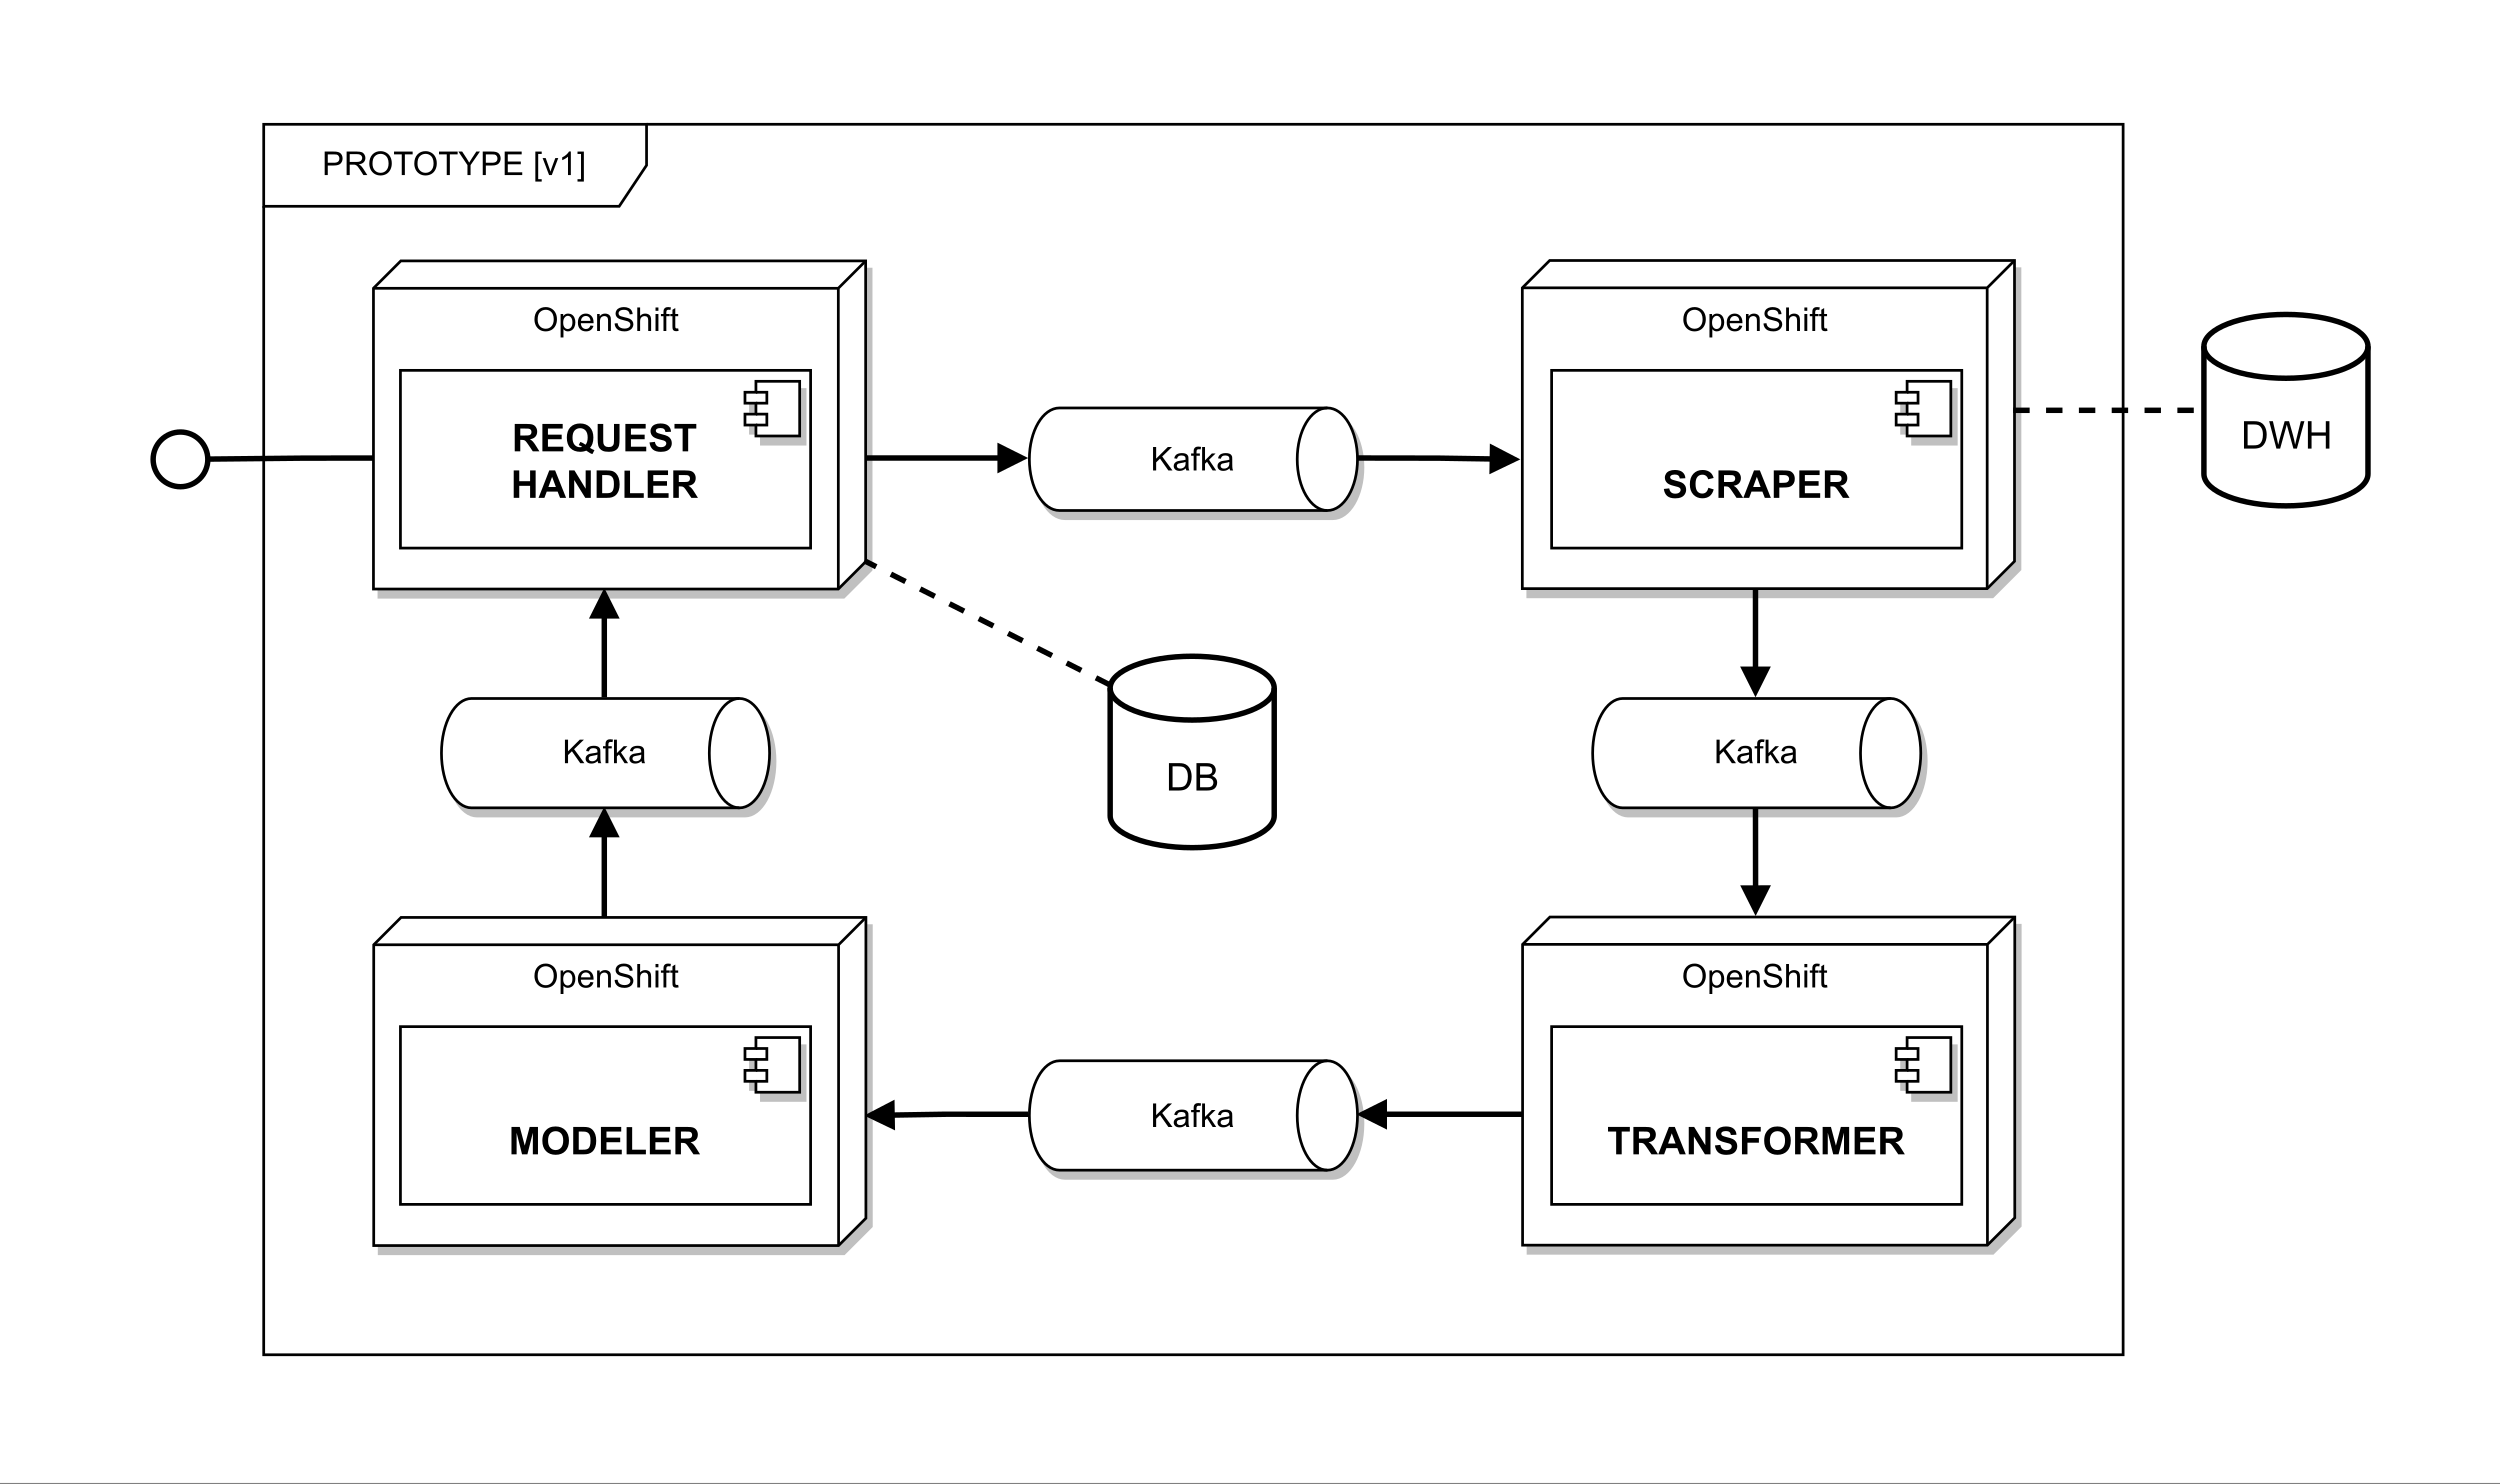 <?xml version="1.0" encoding="UTF-8" standalone="no"?>
<svg 
   width="768pt"
   height="456pt"
   viewBox="0 0 768 456"
   version="1.1"
   id="svg763"
   xmlns:xlink="http://www.w3.org/1999/xlink"
   xmlns="http://www.w3.org/2000/svg"
   xmlns:svg="http://www.w3.org/2000/svg" content="%3Cmxfile%20host%3D%22app.diagrams.net%22%20modified%3D%222022-11-06T14%3A29%3A06.708Z%22%20agent%3D%225.0%20(Windows%20NT%2010.0%3B%20Win64%3B%20x64)%20AppleWebKit%2F537.36%20(KHTML%2C%20like%20Gecko)%20Chrome%2F107.0.0.0%20Safari%2F537.36%20Edg%2F107.0.142.26%22%20etag%3D%22AMMkXPOMlHxhZH-mKGul%22%20version%3D%2220.5.1%22%3E%3Cdiagram%20id%3D%22kDw5C64k0iXsKUiy8gJ2%22%20name%3D%22Page-1%22%3E7Vtdd7I4EP41XtYD4UsvbbXtnu37tqvu6du92RMlClskLsSq%2B%2Bs3gfARgharVmw9xwsymQQy88yTYQwN7Wa2ugvg3PmBbeQ1gGKvGlq3AYCqA9BgP8VexxKrZcaCaeDaXCkTDNz%2FEBcqXLpwbRQKigRjj7hzUTjGvo%2FGRJDBIMBLUW2CPfGuczjld1QywWAMPSSpPbs2cWJpW8lp3yN36vA7m0nHDCa6XBA60MbLnEjrNbSbAGMSX81WN8hjtkvMEo%2B73dCbPleAfFJpQD8kg7tX%2F2oxUUa%2FPXskWP51pXHvhGSdLBjZdP28iQPi4Cn2odfLpNcBXvg2YtMqtJXpPGA8p0KVCv9BhKy5M%2BGCYCpyyMzjvWjlkl98OLt%2BYddNg7e6q1xXd80bE%2BwTPqGqs07f7jD3sqd8g14suXU9j%2BuHJMCvqctAJIEBScb42EeJTBhF2%2Fw2ZjwnbwHWLducuyHEi2CMthgatGNFZt3cSO6qO4RniARrqhAgDxL3TUQf5CCepnrp0Cfs0mcBCg84g6ONR5vabokz0PVNEeGDMrTQi9xTZKIIQ7vgST8lntQd8MQaTyhw6YpRsBEzW1A38vD4VYCduhdCEsI7OkL0E0PEPCnlpLB4yfVUhwh1a7D%2BlW9wsDF7x4Jssqi1zrfqhThO%2FrHDtygah0amgKmdAdQ6lz1rO4CaptISQHR%2BANIqAkivFYASAqwDAyl7AGgzeFQgwqdt1BM%2FekX8gFrhR7POhoASrKiF3ersqAZUpZqEk%2BqClfbZcE22MRl5tKjnhxWjKlbqtS9pRn2w8k5mvAEr55fCAKsqVmq2B2ln86K96Y3p%2FLDSroqVg7%2FK74UVPu8b9Bb8Tk%2F9x%2BHj8OWpR8UN4%2FpNbRhdCU%2BhA%2BfscjHzbgM4YwBaOi5BgzmMzLQM4FyEx5L7RdWZr5ykLKptLZ29oYCg1VYz8d6WWLiwOF0us7Ksmag4uZKsntTEDm5YIBn2cY78geNOiGRNtkx3DL2O5059KiIs5K4hb42pVRjIr0NqXNefDqOAbGWCBzQhHPFc0ucrVCMZ99V4MYrKmjwgmOFtN0Bj4mJ2GwpxZqo4aPizKaIP0zJ11HhFZOxwpQN4UAWF2hOQfaiW%2BTAdeHgivfhwNx9K9cPT%2B1C%2F%2BHC%2FONTMk%2FvQuPhwvzisgQ%2BTvCfnxN%2Fh5BXKqYWQxqmS1SL7z1ZT9pdyc%2BLh5diBAWnG5v%2FbhgRuSEaOanHNLDCf1WqWJCGpffNG16ymcSyry2nIV7K6YZqC1UGrosn1o8Fczhm%2BksGLMNfVFLunM7m8xX8lk6u6UTOMAxnjDWB69LbXI3oxJdHCYwHbAQUvmP8ucNJxFe%2BfHaqg6vNVNEzxXB9dJetgXSCejo8r3mAUJJJhv%2FNzcPvY%2F9HrJ510efEDiGOoOPegBZRIqQKmvmJooLJJVCq4tgM8HyYv%2BkoeAEoRADLmph4MQ95bTFZmrm1H1ZgcMItFDJ6W8CSlDI6HIFZDFeNcKQGdUQI681g7GZCjXA7wJDvDszn2o9XHRavE%2Fq1EkB7L0reGr%2By9EttuDZHqYS7ZtyymE9me5zxSaybuFSfAk0mIjnLAA8ipfB2o48djt%2FdwoY399yqtkB6cnjbMs6INY2eLfw%2FasGpJG4ObfufpQhsHzzbUsnLF59JG66xow9rV4t%2BENtqfShtqsypx9Ht%2F%2FNkbDOWO%2B87Pbi4RyTouHHPg1OT0HKPJFdE6c0x7Z4t%2FC47R5X%2FQ5ejtPt%2FLrpWOK1SrRkECRzBEGyJFiNt8YAooKEbgAeLLahfiSy%2F5C77E%2F9bR%2FvgD74dX7kAI%2F%2BjHhqETnYIplAfF4zEVjpqUnchs5M7CGOnJmA99UtD4wAGZjV5%2B93RL5bPcfMJ3D7fkQFHGucZhSEGzCq%2BjVoHL44VLn7NIE%2BmF%2F0R1UJjoyN%2FF6FsqrhnJyDv%2FF%2BMYrcAxKXmcjGMqFCU%2FmWOa6j7fnQgsI3CMqh6dZfSqNANqxTJWMbNsF%2BBWlWVayjsTfZhlaDP7mDhWz77I1nr%2FAw%3D%3D%3C%2Fdiagram%3E%3C%2Fmxfile%3E">
  <rect x="0" y="0" width="768" height="456" fill="#808080" stroke="none"/>
  <defs
     id="defs327">
    <filter
       id="filter-remove-color"
       x="0"
       y="0"
       width="1"
       height="1">
      <feColorMatrix
         color-interpolation-filters="sRGB"
         values="0 0 0 0 1 0 0 0 0 1 0 0 0 0 1 0 0 0 1 0"
         id="feColorMatrix2" />
    </filter>
    <g
       id="g134">
      <g
         id="glyph-0-0" />
      <g
         id="glyph-0-1">
        <path
           d="M 0.781 0 L 0.781 -7.219 L 3.5 -7.219 C 3.977 -7.219 4.344 -7.191 4.594 -7.141 C 4.945 -7.086 5.242 -6.977 5.484 -6.812 C 5.723 -6.645 5.914 -6.41 6.062 -6.109 C 6.207 -5.805 6.281 -5.477 6.281 -5.125 C 6.281 -4.508 6.082 -3.988 5.688 -3.562 C 5.301 -3.145 4.598 -2.938 3.578 -2.938 L 1.734 -2.938 L 1.734 0 Z M 1.734 -3.781 L 3.594 -3.781 C 4.207 -3.781 4.645 -3.895 4.906 -4.125 C 5.164 -4.352 5.297 -4.676 5.297 -5.094 C 5.297 -5.395 5.219 -5.656 5.062 -5.875 C 4.914 -6.094 4.719 -6.234 4.469 -6.297 C 4.312 -6.336 4.016 -6.359 3.578 -6.359 L 1.734 -6.359 Z M 1.734 -3.781 "
           id="path6" />
      </g>
      <g
         id="glyph-0-2">
        <path
           d="M 0.797 0 L 0.797 -7.219 L 3.984 -7.219 C 4.629 -7.219 5.117 -7.148 5.453 -7.016 C 5.785 -6.891 6.051 -6.66 6.25 -6.328 C 6.457 -6.004 6.562 -5.645 6.562 -5.25 C 6.562 -4.738 6.395 -4.305 6.062 -3.953 C 5.727 -3.598 5.219 -3.375 4.531 -3.281 C 4.781 -3.156 4.973 -3.035 5.109 -2.922 C 5.379 -2.672 5.641 -2.352 5.891 -1.969 L 7.156 0 L 5.953 0 L 5 -1.5 C 4.719 -1.938 4.484 -2.27 4.297 -2.5 C 4.117 -2.727 3.957 -2.883 3.812 -2.969 C 3.676 -3.062 3.535 -3.129 3.391 -3.172 C 3.273 -3.191 3.098 -3.203 2.859 -3.203 L 1.75 -3.203 L 1.75 0 Z M 1.75 -4.031 L 3.797 -4.031 C 4.234 -4.031 4.57 -4.07 4.812 -4.156 C 5.062 -4.25 5.25 -4.395 5.375 -4.594 C 5.508 -4.789 5.578 -5.008 5.578 -5.25 C 5.578 -5.582 5.453 -5.859 5.203 -6.078 C 4.953 -6.305 4.562 -6.422 4.031 -6.422 L 1.75 -6.422 Z M 1.75 -4.031 "
           id="path9" />
      </g>
      <g
         id="glyph-0-3">
        <path
           d="M 0.484 -3.516 C 0.484 -4.711 0.805 -5.648 1.453 -6.328 C 2.098 -7.004 2.926 -7.344 3.938 -7.344 C 4.602 -7.344 5.203 -7.18 5.734 -6.859 C 6.273 -6.547 6.688 -6.102 6.969 -5.531 C 7.25 -4.969 7.391 -4.32 7.391 -3.594 C 7.391 -2.863 7.238 -2.207 6.938 -1.625 C 6.645 -1.051 6.227 -0.613 5.688 -0.312 C 5.145 -0.02 4.562 0.125 3.938 0.125 C 3.258 0.125 2.648 -0.035 2.109 -0.359 C 1.578 -0.691 1.172 -1.141 0.891 -1.703 C 0.617 -2.273 0.484 -2.879 0.484 -3.516 Z M 1.469 -3.5 C 1.469 -2.625 1.703 -1.938 2.172 -1.438 C 2.641 -0.938 3.227 -0.688 3.938 -0.688 C 4.656 -0.688 5.242 -0.938 5.703 -1.438 C 6.172 -1.945 6.406 -2.672 6.406 -3.609 C 6.406 -4.191 6.305 -4.703 6.109 -5.141 C 5.91 -5.578 5.617 -5.914 5.234 -6.156 C 4.848 -6.395 4.422 -6.516 3.953 -6.516 C 3.273 -6.516 2.691 -6.281 2.203 -5.812 C 1.711 -5.352 1.469 -4.582 1.469 -3.5 Z M 1.469 -3.5 "
           id="path12" />
      </g>
      <g
         id="glyph-0-4">
        <path
           d="M 2.609 0 L 2.609 -6.359 L 0.234 -6.359 L 0.234 -7.219 L 5.953 -7.219 L 5.953 -6.359 L 3.562 -6.359 L 3.562 0 Z M 2.609 0 "
           id="path15" />
      </g>
      <g
         id="glyph-0-5">
        <path
           d="M 2.812 0 L 2.812 -3.062 L 0.031 -7.219 L 1.188 -7.219 L 2.609 -5.047 C 2.867 -4.629 3.113 -4.219 3.344 -3.812 C 3.562 -4.195 3.828 -4.625 4.141 -5.094 L 5.531 -7.219 L 6.641 -7.219 L 3.766 -3.062 L 3.766 0 Z M 2.812 0 "
           id="path18" />
      </g>
      <g
         id="glyph-0-6">
        <path
           d="M 0.797 0 L 0.797 -7.219 L 6.016 -7.219 L 6.016 -6.359 L 1.75 -6.359 L 1.75 -4.156 L 5.75 -4.156 L 5.75 -3.312 L 1.75 -3.312 L 1.75 -0.844 L 6.188 -0.844 L 6.188 0 Z M 0.797 0 "
           id="path21" />
      </g>
      <g
         id="glyph-0-7" />
      <g
         id="glyph-0-8">
        <path
           d="M 0.688 2 L 0.688 -7.219 L 2.641 -7.219 L 2.641 -6.484 L 1.562 -6.484 L 1.562 1.266 L 2.641 1.266 L 2.641 2 Z M 0.688 2 "
           id="path25" />
      </g>
      <g
         id="glyph-0-9">
        <path
           d="M 2.109 0 L 0.125 -5.219 L 1.062 -5.219 L 2.188 -2.094 C 2.301 -1.758 2.41 -1.41 2.516 -1.047 C 2.598 -1.316 2.707 -1.645 2.844 -2.031 L 4.016 -5.219 L 4.922 -5.219 L 2.938 0 Z M 2.109 0 "
           id="path28" />
      </g>
      <g
         id="glyph-0-10">
        <path
           d="M 3.75 0 L 2.875 0 L 2.875 -5.641 C 2.656 -5.441 2.375 -5.238 2.031 -5.031 C 1.688 -4.832 1.375 -4.68 1.094 -4.578 L 1.094 -5.438 C 1.594 -5.664 2.023 -5.945 2.391 -6.281 C 2.766 -6.613 3.031 -6.938 3.188 -7.25 L 3.75 -7.25 Z M 3.75 0 "
           id="path31" />
      </g>
      <g
         id="glyph-0-11">
        <path
           d="M 2.141 2 L 0.188 2 L 0.188 1.266 L 1.266 1.266 L 1.266 -6.484 L 0.188 -6.484 L 0.188 -7.219 L 2.141 -7.219 Z M 2.141 2 "
           id="path34" />
      </g>
      <g
         id="glyph-0-12">
        <path
           d="M 0.672 2 L 0.672 -5.219 L 1.469 -5.219 L 1.469 -4.547 C 1.656 -4.816 1.867 -5.016 2.109 -5.141 C 2.348 -5.273 2.641 -5.344 2.984 -5.344 C 3.43 -5.344 3.828 -5.227 4.172 -5 C 4.516 -4.77 4.77 -4.445 4.938 -4.031 C 5.113 -3.613 5.203 -3.156 5.203 -2.656 C 5.203 -2.113 5.102 -1.629 4.906 -1.203 C 4.719 -0.773 4.441 -0.445 4.078 -0.219 C 3.711 0.008 3.328 0.125 2.922 0.125 C 2.629 0.125 2.363 0.062 2.125 -0.062 C 1.895 -0.188 1.703 -0.348 1.547 -0.547 L 1.547 2 Z M 1.469 -2.578 C 1.469 -1.91 1.602 -1.414 1.875 -1.094 C 2.145 -0.77 2.473 -0.609 2.859 -0.609 C 3.254 -0.609 3.594 -0.773 3.875 -1.109 C 4.156 -1.441 4.297 -1.957 4.297 -2.656 C 4.297 -3.32 4.156 -3.82 3.875 -4.156 C 3.602 -4.488 3.281 -4.656 2.906 -4.656 C 2.531 -4.656 2.195 -4.477 1.906 -4.125 C 1.613 -3.77 1.469 -3.254 1.469 -2.578 Z M 1.469 -2.578 "
           id="path37" />
      </g>
      <g
         id="glyph-0-13">
        <path
           d="M 4.234 -1.688 L 5.156 -1.562 C 5.008 -1.031 4.738 -0.613 4.344 -0.312 C 3.957 -0.02 3.461 0.125 2.859 0.125 C 2.098 0.125 1.492 -0.109 1.047 -0.578 C 0.598 -1.055 0.375 -1.719 0.375 -2.562 C 0.375 -3.445 0.598 -4.129 1.047 -4.609 C 1.504 -5.098 2.094 -5.344 2.812 -5.344 C 3.508 -5.344 4.078 -5.102 4.516 -4.625 C 4.961 -4.156 5.188 -3.488 5.188 -2.625 C 5.188 -2.57 5.188 -2.492 5.188 -2.391 L 1.281 -2.391 C 1.312 -1.816 1.473 -1.375 1.766 -1.062 C 2.055 -0.758 2.422 -0.609 2.859 -0.609 C 3.18 -0.609 3.457 -0.691 3.688 -0.859 C 3.926 -1.035 4.109 -1.312 4.234 -1.688 Z M 1.328 -3.109 L 4.25 -3.109 C 4.207 -3.555 4.098 -3.891 3.922 -4.109 C 3.641 -4.441 3.27 -4.609 2.812 -4.609 C 2.406 -4.609 2.062 -4.473 1.781 -4.203 C 1.508 -3.93 1.359 -3.566 1.328 -3.109 Z M 1.328 -3.109 "
           id="path40" />
      </g>
      <g
         id="glyph-0-14">
        <path
           d="M 0.672 0 L 0.672 -5.219 L 1.469 -5.219 L 1.469 -4.484 C 1.844 -5.055 2.395 -5.344 3.125 -5.344 C 3.438 -5.344 3.723 -5.285 3.984 -5.172 C 4.254 -5.055 4.453 -4.906 4.578 -4.719 C 4.711 -4.539 4.805 -4.328 4.859 -4.078 C 4.891 -3.91 4.906 -3.625 4.906 -3.219 L 4.906 0 L 4.031 0 L 4.031 -3.172 C 4.031 -3.535 3.992 -3.805 3.922 -3.984 C 3.848 -4.16 3.723 -4.301 3.547 -4.406 C 3.379 -4.52 3.176 -4.578 2.938 -4.578 C 2.562 -4.578 2.234 -4.457 1.953 -4.219 C 1.68 -3.977 1.547 -3.523 1.547 -2.859 L 1.547 0 Z M 0.672 0 "
           id="path43" />
      </g>
      <g
         id="glyph-0-15">
        <path
           d="M 0.453 -2.312 L 1.359 -2.391 C 1.398 -2.035 1.5 -1.738 1.656 -1.5 C 1.812 -1.27 2.051 -1.082 2.375 -0.938 C 2.707 -0.801 3.078 -0.734 3.484 -0.734 C 3.848 -0.734 4.164 -0.785 4.438 -0.891 C 4.719 -1.004 4.926 -1.156 5.062 -1.344 C 5.207 -1.531 5.281 -1.734 5.281 -1.953 C 5.281 -2.18 5.211 -2.379 5.078 -2.547 C 4.941 -2.723 4.723 -2.867 4.422 -2.984 C 4.234 -3.055 3.805 -3.172 3.141 -3.328 C 2.484 -3.484 2.02 -3.633 1.75 -3.781 C 1.406 -3.957 1.148 -4.18 0.984 -4.453 C 0.816 -4.723 0.734 -5.02 0.734 -5.344 C 0.734 -5.707 0.832 -6.047 1.031 -6.359 C 1.238 -6.68 1.539 -6.926 1.938 -7.094 C 2.344 -7.258 2.785 -7.344 3.266 -7.344 C 3.797 -7.344 4.266 -7.254 4.672 -7.078 C 5.086 -6.91 5.406 -6.656 5.625 -6.312 C 5.844 -5.977 5.961 -5.602 5.984 -5.188 L 5.062 -5.109 C 5.008 -5.566 4.844 -5.91 4.562 -6.141 C 4.281 -6.379 3.863 -6.5 3.312 -6.5 C 2.727 -6.5 2.305 -6.391 2.047 -6.172 C 1.785 -5.961 1.656 -5.707 1.656 -5.406 C 1.656 -5.156 1.742 -4.941 1.922 -4.766 C 2.109 -4.598 2.586 -4.426 3.359 -4.25 C 4.141 -4.082 4.676 -3.93 4.969 -3.797 C 5.383 -3.609 5.691 -3.363 5.891 -3.062 C 6.098 -2.77 6.203 -2.426 6.203 -2.031 C 6.203 -1.656 6.086 -1.297 5.859 -0.953 C 5.641 -0.609 5.32 -0.344 4.906 -0.156 C 4.5 0.031 4.039 0.125 3.531 0.125 C 2.875 0.125 2.32 0.031 1.875 -0.156 C 1.438 -0.352 1.094 -0.641 0.844 -1.016 C 0.594 -1.398 0.461 -1.832 0.453 -2.312 Z M 0.453 -2.312 "
           id="path46" />
      </g>
      <g
         id="glyph-0-16">
        <path
           d="M 0.672 0 L 0.672 -7.219 L 1.547 -7.219 L 1.547 -4.625 C 1.961 -5.102 2.484 -5.344 3.109 -5.344 C 3.504 -5.344 3.844 -5.266 4.125 -5.109 C 4.406 -4.961 4.609 -4.754 4.734 -4.484 C 4.859 -4.211 4.922 -3.82 4.922 -3.312 L 4.922 0 L 4.031 0 L 4.031 -3.312 C 4.031 -3.75 3.93 -4.066 3.734 -4.266 C 3.547 -4.473 3.281 -4.578 2.938 -4.578 C 2.676 -4.578 2.426 -4.508 2.188 -4.375 C 1.957 -4.238 1.789 -4.051 1.688 -3.812 C 1.594 -3.582 1.547 -3.266 1.547 -2.859 L 1.547 0 Z M 0.672 0 "
           id="path49" />
      </g>
      <g
         id="glyph-0-17">
        <path
           d="M 0.672 -6.203 L 0.672 -7.219 L 1.562 -7.219 L 1.562 -6.203 Z M 0.672 0 L 0.672 -5.219 L 1.562 -5.219 L 1.562 0 Z M 0.672 0 "
           id="path52" />
      </g>
      <g
         id="glyph-0-18">
        <path
           d="M 0.875 0 L 0.875 -4.531 L 0.094 -4.531 L 0.094 -5.219 L 0.875 -5.219 L 0.875 -5.781 C 0.875 -6.133 0.906 -6.395 0.969 -6.562 C 1.051 -6.789 1.195 -6.977 1.406 -7.125 C 1.625 -7.27 1.93 -7.344 2.328 -7.344 C 2.578 -7.344 2.852 -7.312 3.156 -7.25 L 3.016 -6.469 C 2.828 -6.508 2.656 -6.531 2.5 -6.531 C 2.227 -6.531 2.035 -6.473 1.922 -6.359 C 1.805 -6.242 1.75 -6.023 1.75 -5.703 L 1.75 -5.219 L 2.781 -5.219 L 2.781 -4.531 L 1.75 -4.531 L 1.75 0 Z M 0.875 0 "
           id="path55" />
      </g>
      <g
         id="glyph-0-19">
        <path
           d="M 2.594 -0.797 L 2.719 -0.016 C 2.477 0.035 2.258 0.062 2.062 0.062 C 1.738 0.062 1.488 0.016 1.312 -0.078 C 1.133 -0.18 1.008 -0.316 0.938 -0.484 C 0.863 -0.648 0.828 -1 0.828 -1.531 L 0.828 -4.531 L 0.172 -4.531 L 0.172 -5.219 L 0.828 -5.219 L 0.828 -6.516 L 1.703 -7.047 L 1.703 -5.219 L 2.594 -5.219 L 2.594 -4.531 L 1.703 -4.531 L 1.703 -1.484 C 1.703 -1.234 1.719 -1.07 1.75 -1 C 1.781 -0.926 1.832 -0.867 1.906 -0.828 C 1.977 -0.785 2.078 -0.766 2.203 -0.766 C 2.305 -0.766 2.438 -0.773 2.594 -0.797 Z M 2.594 -0.797 "
           id="path58" />
      </g>
      <g
         id="glyph-0-20">
        <path
           d="M 0.734 0 L 0.734 -7.219 L 1.688 -7.219 L 1.688 -3.641 L 5.281 -7.219 L 6.562 -7.219 L 3.547 -4.297 L 6.703 0 L 5.438 0 L 2.875 -3.656 L 1.688 -2.5 L 1.688 0 Z M 0.734 0 "
           id="path61" />
      </g>
      <g
         id="glyph-0-21">
        <path
           d="M 4.078 -0.641 C 3.742 -0.359 3.426 -0.16 3.125 -0.047 C 2.82 0.066 2.5 0.125 2.156 0.125 C 1.582 0.125 1.141 -0.016 0.828 -0.297 C 0.516 -0.578 0.359 -0.938 0.359 -1.375 C 0.359 -1.633 0.414 -1.867 0.531 -2.078 C 0.656 -2.285 0.812 -2.453 1 -2.578 C 1.188 -2.711 1.398 -2.812 1.641 -2.875 C 1.805 -2.926 2.066 -2.973 2.422 -3.016 C 3.141 -3.098 3.664 -3.195 4 -3.312 C 4 -3.438 4 -3.516 4 -3.547 C 4 -3.91 3.914 -4.164 3.75 -4.312 C 3.531 -4.508 3.195 -4.609 2.75 -4.609 C 2.332 -4.609 2.023 -4.535 1.828 -4.391 C 1.629 -4.242 1.477 -3.984 1.375 -3.609 L 0.516 -3.734 C 0.598 -4.109 0.727 -4.406 0.906 -4.625 C 1.082 -4.852 1.344 -5.031 1.688 -5.156 C 2.031 -5.281 2.426 -5.344 2.875 -5.344 C 3.32 -5.344 3.68 -5.289 3.953 -5.188 C 4.234 -5.082 4.438 -4.945 4.562 -4.781 C 4.695 -4.625 4.797 -4.426 4.859 -4.188 C 4.879 -4.039 4.891 -3.77 4.891 -3.375 L 4.891 -2.188 C 4.891 -1.363 4.91 -0.844 4.953 -0.625 C 4.992 -0.406 5.066 -0.195 5.172 0 L 4.25 0 C 4.156 -0.188 4.098 -0.398 4.078 -0.641 Z M 4 -2.625 C 3.676 -2.488 3.191 -2.375 2.547 -2.281 C 2.18 -2.227 1.926 -2.172 1.781 -2.109 C 1.633 -2.047 1.52 -1.953 1.438 -1.828 C 1.352 -1.703 1.312 -1.562 1.312 -1.406 C 1.312 -1.164 1.398 -0.969 1.578 -0.812 C 1.754 -0.656 2.016 -0.578 2.359 -0.578 C 2.703 -0.578 3.004 -0.648 3.266 -0.797 C 3.535 -0.953 3.734 -1.156 3.859 -1.406 C 3.953 -1.613 4 -1.91 4 -2.297 Z M 4 -2.625 "
           id="path64" />
      </g>
      <g
         id="glyph-0-22">
        <path
           d="M 0.672 0 L 0.672 -7.219 L 1.562 -7.219 L 1.562 -3.094 L 3.656 -5.219 L 4.797 -5.219 L 2.797 -3.281 L 5 0 L 3.906 0 L 2.188 -2.672 L 1.562 -2.078 L 1.562 0 Z M 0.672 0 "
           id="path67" />
      </g>
      <g
         id="glyph-1-0" />
      <g
         id="glyph-1-1">
        <path
           d="M 2.75 0 L 2.75 -7 L 0.25 -7 L 0.25 -8.422 L 6.953 -8.422 L 6.953 -7 L 4.453 -7 L 4.453 0 Z M 2.75 0 "
           id="path71" />
      </g>
      <g
         id="glyph-1-2">
        <path
           d="M 0.859 0 L 0.859 -8.422 L 4.438 -8.422 C 5.344 -8.422 6 -8.344 6.406 -8.188 C 6.812 -8.039 7.133 -7.773 7.375 -7.391 C 7.625 -7.004 7.75 -6.562 7.75 -6.062 C 7.75 -5.426 7.562 -4.898 7.188 -4.484 C 6.82 -4.078 6.27 -3.82 5.531 -3.719 C 5.895 -3.5 6.195 -3.258 6.438 -3 C 6.676 -2.75 7 -2.297 7.406 -1.641 L 8.438 0 L 6.406 0 L 5.172 -1.828 C 4.734 -2.484 4.43 -2.895 4.266 -3.062 C 4.109 -3.238 3.941 -3.359 3.766 -3.422 C 3.586 -3.484 3.301 -3.516 2.906 -3.516 L 2.562 -3.516 L 2.562 0 Z M 2.562 -4.859 L 3.828 -4.859 C 4.641 -4.859 5.145 -4.891 5.344 -4.953 C 5.551 -5.023 5.711 -5.145 5.828 -5.312 C 5.941 -5.488 6 -5.703 6 -5.953 C 6 -6.234 5.922 -6.461 5.766 -6.641 C 5.617 -6.816 5.406 -6.926 5.125 -6.969 C 4.988 -6.988 4.578 -7 3.891 -7 L 2.562 -7 Z M 2.562 -4.859 "
           id="path74" />
      </g>
      <g
         id="glyph-1-3">
        <path
           d="M 8.453 0 L 6.594 0 L 5.859 -1.906 L 2.5 -1.906 L 1.797 0 L 0 0 L 3.281 -8.422 L 5.078 -8.422 Z M 5.312 -3.328 L 4.156 -6.453 L 3.016 -3.328 Z M 5.312 -3.328 "
           id="path77" />
      </g>
      <g
         id="glyph-1-4">
        <path
           d="M 0.875 0 L 0.875 -8.422 L 2.531 -8.422 L 5.969 -2.797 L 5.969 -8.422 L 7.547 -8.422 L 7.547 0 L 5.844 0 L 2.453 -5.484 L 2.453 0 Z M 0.875 0 "
           id="path80" />
      </g>
      <g
         id="glyph-1-5">
        <path
           d="M 0.422 -2.734 L 2.078 -2.906 C 2.18 -2.344 2.383 -1.93 2.688 -1.672 C 2.988 -1.41 3.398 -1.281 3.922 -1.281 C 4.461 -1.281 4.875 -1.395 5.156 -1.625 C 5.438 -1.863 5.578 -2.141 5.578 -2.453 C 5.578 -2.648 5.516 -2.816 5.391 -2.953 C 5.273 -3.098 5.07 -3.223 4.781 -3.328 C 4.582 -3.391 4.129 -3.508 3.422 -3.688 C 2.516 -3.914 1.875 -4.191 1.5 -4.516 C 0.988 -4.984 0.734 -5.551 0.734 -6.219 C 0.734 -6.645 0.852 -7.047 1.094 -7.422 C 1.332 -7.797 1.68 -8.078 2.141 -8.266 C 2.598 -8.461 3.148 -8.562 3.797 -8.562 C 4.859 -8.562 5.656 -8.328 6.188 -7.859 C 6.719 -7.398 7 -6.785 7.031 -6.016 L 5.328 -5.938 C 5.254 -6.375 5.098 -6.688 4.859 -6.875 C 4.617 -7.062 4.258 -7.156 3.781 -7.156 C 3.289 -7.156 2.906 -7.055 2.625 -6.859 C 2.445 -6.723 2.359 -6.547 2.359 -6.328 C 2.359 -6.129 2.441 -5.957 2.609 -5.812 C 2.828 -5.633 3.348 -5.445 4.172 -5.25 C 4.992 -5.062 5.602 -4.863 6 -4.656 C 6.395 -4.445 6.703 -4.16 6.922 -3.797 C 7.148 -3.43 7.266 -2.984 7.266 -2.453 C 7.266 -1.973 7.129 -1.52 6.859 -1.094 C 6.598 -0.676 6.223 -0.363 5.734 -0.156 C 5.242 0.051 4.633 0.156 3.906 0.156 C 2.832 0.156 2.008 -0.086 1.438 -0.578 C 0.875 -1.078 0.535 -1.797 0.422 -2.734 Z M 0.422 -2.734 "
           id="path83" />
      </g>
      <g
         id="glyph-1-6">
        <path
           d="M 0.875 0 L 0.875 -8.422 L 6.641 -8.422 L 6.641 -7 L 2.562 -7 L 2.562 -5 L 6.078 -5 L 6.078 -3.578 L 2.562 -3.578 L 2.562 0 Z M 0.875 0 "
           id="path86" />
      </g>
      <g
         id="glyph-1-7">
        <path
           d="M 0.516 -4.156 C 0.516 -5.02 0.641 -5.738 0.891 -6.312 C 1.086 -6.75 1.348 -7.133 1.672 -7.469 C 2.004 -7.812 2.367 -8.066 2.766 -8.234 C 3.297 -8.453 3.898 -8.562 4.578 -8.562 C 5.828 -8.562 6.82 -8.176 7.562 -7.406 C 8.312 -6.633 8.688 -5.566 8.688 -4.203 C 8.688 -2.836 8.316 -1.77 7.578 -1 C 6.836 -0.238 5.848 0.141 4.609 0.141 C 3.359 0.141 2.363 -0.238 1.625 -1 C 0.883 -1.77 0.516 -2.82 0.516 -4.156 Z M 2.266 -4.219 C 2.266 -3.258 2.484 -2.535 2.922 -2.047 C 3.359 -1.555 3.922 -1.312 4.609 -1.312 C 5.285 -1.312 5.836 -1.555 6.266 -2.047 C 6.703 -2.535 6.922 -3.266 6.922 -4.234 C 6.922 -5.203 6.707 -5.922 6.281 -6.391 C 5.863 -6.867 5.305 -7.109 4.609 -7.109 C 3.898 -7.109 3.332 -6.867 2.906 -6.391 C 2.477 -5.91 2.266 -5.188 2.266 -4.219 Z M 2.266 -4.219 "
           id="path89" />
      </g>
      <g
         id="glyph-1-8">
        <path
           d="M 0.828 0 L 0.828 -8.422 L 3.375 -8.422 L 4.906 -2.672 L 6.422 -8.422 L 8.969 -8.422 L 8.969 0 L 7.391 0 L 7.391 -6.625 L 5.719 0 L 4.078 0 L 2.406 -6.625 L 2.406 0 Z M 0.828 0 "
           id="path92" />
      </g>
      <g
         id="glyph-1-9">
        <path
           d="M 0.859 0 L 0.859 -8.422 L 7.094 -8.422 L 7.094 -7 L 2.562 -7 L 2.562 -5.125 L 6.781 -5.125 L 6.781 -3.719 L 2.562 -3.719 L 2.562 -1.422 L 7.266 -1.422 L 7.266 0 Z M 0.859 0 "
           id="path95" />
      </g>
      <g
         id="glyph-1-10">
        <path
           d="M 0.844 -8.422 L 3.953 -8.422 C 4.66 -8.422 5.195 -8.367 5.562 -8.266 C 6.051 -8.117 6.473 -7.859 6.828 -7.484 C 7.18 -7.109 7.445 -6.648 7.625 -6.109 C 7.812 -5.578 7.906 -4.914 7.906 -4.125 C 7.906 -3.438 7.82 -2.844 7.656 -2.344 C 7.445 -1.727 7.145 -1.227 6.75 -0.844 C 6.457 -0.562 6.062 -0.336 5.562 -0.172 C 5.188 -0.055 4.68 0 4.047 0 L 0.844 0 Z M 2.547 -7 L 2.547 -1.422 L 3.828 -1.422 C 4.297 -1.422 4.633 -1.445 4.844 -1.5 C 5.125 -1.57 5.352 -1.688 5.531 -1.844 C 5.719 -2.008 5.867 -2.281 5.984 -2.656 C 6.098 -3.039 6.156 -3.555 6.156 -4.203 C 6.156 -4.859 6.098 -5.359 5.984 -5.703 C 5.867 -6.055 5.707 -6.328 5.5 -6.516 C 5.289 -6.711 5.023 -6.848 4.703 -6.922 C 4.473 -6.973 4.008 -7 3.312 -7 Z M 2.547 -7 "
           id="path98" />
      </g>
      <g
         id="glyph-1-11">
        <path
           d="M 0.906 0 L 0.906 -8.359 L 2.609 -8.359 L 2.609 -1.422 L 6.828 -1.422 L 6.828 0 Z M 0.906 0 "
           id="path101" />
      </g>
      <g
         id="glyph-1-12">
        <path
           d="M 6.25 -3.094 L 7.891 -2.578 C 7.641 -1.648 7.219 -0.961 6.625 -0.516 C 6.039 -0.078 5.297 0.141 4.391 0.141 C 3.273 0.141 2.359 -0.238 1.641 -1 C 0.922 -1.77 0.562 -2.816 0.562 -4.141 C 0.562 -5.535 0.922 -6.617 1.641 -7.391 C 2.367 -8.172 3.32 -8.562 4.5 -8.562 C 5.531 -8.562 6.367 -8.258 7.016 -7.656 C 7.391 -7.289 7.676 -6.77 7.875 -6.094 L 6.188 -5.703 C 6.082 -6.141 5.875 -6.484 5.562 -6.734 C 5.25 -6.984 4.863 -7.109 4.406 -7.109 C 3.781 -7.109 3.273 -6.883 2.891 -6.438 C 2.504 -5.988 2.312 -5.266 2.312 -4.266 C 2.312 -3.203 2.5 -2.441 2.875 -1.984 C 3.258 -1.535 3.758 -1.312 4.375 -1.312 C 4.832 -1.312 5.223 -1.453 5.547 -1.734 C 5.867 -2.023 6.102 -2.477 6.25 -3.094 Z M 6.25 -3.094 "
           id="path104" />
      </g>
      <g
         id="glyph-1-13">
        <path
           d="M 0.859 0 L 0.859 -8.422 L 3.578 -8.422 C 4.617 -8.422 5.297 -8.379 5.609 -8.297 C 6.086 -8.172 6.488 -7.895 6.812 -7.469 C 7.145 -7.051 7.312 -6.504 7.312 -5.828 C 7.312 -5.316 7.219 -4.883 7.031 -4.531 C 6.844 -4.176 6.602 -3.895 6.312 -3.688 C 6.02 -3.488 5.723 -3.359 5.422 -3.297 C 5.016 -3.211 4.43 -3.172 3.672 -3.172 L 2.562 -3.172 L 2.562 0 Z M 2.562 -7 L 2.562 -4.609 L 3.484 -4.609 C 4.16 -4.609 4.609 -4.648 4.828 -4.734 C 5.055 -4.828 5.234 -4.969 5.359 -5.156 C 5.492 -5.344 5.562 -5.562 5.562 -5.812 C 5.562 -6.113 5.469 -6.363 5.281 -6.562 C 5.102 -6.758 4.879 -6.883 4.609 -6.938 C 4.398 -6.977 3.988 -7 3.375 -7 Z M 2.562 -7 "
           id="path107" />
      </g>
      <g
         id="glyph-1-14">
        <path
           d="M 7.641 -1.062 C 8.055 -0.77 8.508 -0.535 9 -0.359 L 8.375 0.844 C 8.113 0.77 7.863 0.664 7.625 0.531 C 7.562 0.5 7.18 0.25 6.484 -0.219 C 5.93 0.02 5.32 0.141 4.656 0.141 C 3.363 0.141 2.348 -0.238 1.609 -1 C 0.879 -1.758 0.516 -2.832 0.516 -4.219 C 0.516 -5.594 0.879 -6.66 1.609 -7.422 C 2.348 -8.18 3.348 -8.562 4.609 -8.562 C 5.859 -8.562 6.848 -8.18 7.578 -7.422 C 8.305 -6.66 8.672 -5.594 8.672 -4.219 C 8.672 -3.488 8.57 -2.848 8.375 -2.297 C 8.219 -1.867 7.973 -1.457 7.641 -1.062 Z M 6.266 -2.031 C 6.484 -2.281 6.645 -2.586 6.75 -2.953 C 6.863 -3.316 6.922 -3.738 6.922 -4.219 C 6.922 -5.188 6.707 -5.91 6.281 -6.391 C 5.852 -6.867 5.289 -7.109 4.594 -7.109 C 3.906 -7.109 3.344 -6.867 2.906 -6.391 C 2.477 -5.91 2.266 -5.188 2.266 -4.219 C 2.266 -3.227 2.477 -2.488 2.906 -2 C 3.344 -1.508 3.891 -1.266 4.547 -1.266 C 4.785 -1.266 5.016 -1.305 5.234 -1.391 C 4.891 -1.617 4.539 -1.797 4.188 -1.922 L 4.672 -2.891 C 5.223 -2.703 5.754 -2.414 6.266 -2.031 Z M 6.266 -2.031 "
           id="path110" />
      </g>
      <g
         id="glyph-1-15">
        <path
           d="M 0.844 -8.422 L 2.547 -8.422 L 2.547 -3.859 C 2.547 -3.141 2.566 -2.672 2.609 -2.453 C 2.68 -2.109 2.852 -1.832 3.125 -1.625 C 3.395 -1.414 3.77 -1.312 4.25 -1.312 C 4.727 -1.312 5.086 -1.41 5.328 -1.609 C 5.578 -1.805 5.727 -2.047 5.781 -2.328 C 5.832 -2.617 5.859 -3.098 5.859 -3.766 L 5.859 -8.422 L 7.562 -8.422 L 7.562 -4 C 7.562 -2.988 7.516 -2.273 7.422 -1.859 C 7.328 -1.441 7.156 -1.086 6.906 -0.797 C 6.664 -0.516 6.336 -0.285 5.922 -0.109 C 5.504 0.055 4.961 0.141 4.297 0.141 C 3.492 0.141 2.883 0.051 2.469 -0.125 C 2.051 -0.312 1.723 -0.551 1.484 -0.844 C 1.242 -1.145 1.086 -1.461 1.016 -1.797 C 0.898 -2.273 0.844 -2.984 0.844 -3.922 Z M 0.844 -8.422 "
           id="path113" />
      </g>
      <g
         id="glyph-1-16" />
      <g
         id="glyph-1-17">
        <path
           d="M 0.859 0 L 0.859 -8.422 L 2.562 -8.422 L 2.562 -5.109 L 5.891 -5.109 L 5.891 -8.422 L 7.594 -8.422 L 7.594 0 L 5.891 0 L 5.891 -3.688 L 2.562 -3.688 L 2.562 0 Z M 0.859 0 "
           id="path117" />
      </g>
      <g
         id="glyph-2-0" />
      <g
         id="glyph-2-1">
        <path
           d="M 0.906 0 L 0.906 -8.422 L 3.812 -8.422 C 4.469 -8.422 4.969 -8.379 5.312 -8.297 C 5.789 -8.191 6.203 -7.992 6.547 -7.703 C 6.984 -7.328 7.312 -6.848 7.531 -6.266 C 7.758 -5.68 7.875 -5.008 7.875 -4.25 C 7.875 -3.613 7.797 -3.047 7.641 -2.547 C 7.492 -2.055 7.301 -1.648 7.062 -1.328 C 6.832 -1.004 6.578 -0.75 6.297 -0.562 C 6.023 -0.375 5.691 -0.234 5.297 -0.141 C 4.898 -0.047 4.453 0 3.953 0 Z M 2.016 -1 L 3.828 -1 C 4.379 -1 4.812 -1.047 5.125 -1.141 C 5.438 -1.242 5.691 -1.391 5.891 -1.578 C 6.148 -1.848 6.352 -2.207 6.5 -2.656 C 6.645 -3.102 6.719 -3.645 6.719 -4.281 C 6.719 -5.156 6.57 -5.828 6.281 -6.297 C 6 -6.773 5.648 -7.094 5.234 -7.25 C 4.93 -7.363 4.453 -7.422 3.797 -7.422 L 2.016 -7.422 Z M 2.016 -1 "
           id="path121" />
      </g>
      <g
         id="glyph-2-2">
        <path
           d="M 2.375 0 L 0.141 -8.422 L 1.281 -8.422 L 2.562 -2.906 C 2.707 -2.32 2.828 -1.742 2.922 -1.172 C 3.141 -2.078 3.266 -2.598 3.297 -2.734 L 4.906 -8.422 L 6.25 -8.422 L 7.453 -4.156 C 7.754 -3.102 7.973 -2.109 8.109 -1.172 C 8.211 -1.703 8.352 -2.316 8.531 -3.016 L 9.859 -8.422 L 10.969 -8.422 L 8.656 0 L 7.594 0 L 5.812 -6.422 C 5.664 -6.953 5.578 -7.281 5.547 -7.406 C 5.461 -7.02 5.379 -6.691 5.297 -6.422 L 3.516 0 Z M 2.375 0 "
           id="path124" />
      </g>
      <g
         id="glyph-2-3">
        <path
           d="M 0.938 0 L 0.938 -8.422 L 2.062 -8.422 L 2.062 -4.969 L 6.438 -4.969 L 6.438 -8.422 L 7.547 -8.422 L 7.547 0 L 6.438 0 L 6.438 -3.969 L 2.062 -3.969 L 2.062 0 Z M 0.938 0 "
           id="path127" />
      </g>
      <g
         id="glyph-2-4" />
      <g
         id="glyph-2-5">
        <path
           d="M 0.859 0 L 0.859 -8.422 L 4.016 -8.422 C 4.66 -8.422 5.176 -8.332 5.562 -8.156 C 5.957 -7.988 6.266 -7.727 6.484 -7.375 C 6.703 -7.02 6.812 -6.648 6.812 -6.266 C 6.812 -5.91 6.711 -5.57 6.516 -5.25 C 6.328 -4.938 6.035 -4.68 5.641 -4.484 C 6.148 -4.328 6.539 -4.066 6.812 -3.703 C 7.082 -3.348 7.219 -2.926 7.219 -2.438 C 7.219 -2.039 7.133 -1.672 6.969 -1.328 C 6.801 -0.992 6.594 -0.734 6.344 -0.547 C 6.102 -0.367 5.797 -0.234 5.422 -0.141 C 5.055 -0.047 4.609 0 4.078 0 Z M 1.969 -4.891 L 3.797 -4.891 C 4.285 -4.891 4.641 -4.922 4.859 -4.984 C 5.141 -5.066 5.352 -5.203 5.5 -5.391 C 5.645 -5.586 5.719 -5.836 5.719 -6.141 C 5.719 -6.422 5.648 -6.664 5.516 -6.875 C 5.379 -7.082 5.188 -7.223 4.938 -7.297 C 4.688 -7.379 4.258 -7.422 3.656 -7.422 L 1.969 -7.422 Z M 1.969 -1 L 4.078 -1 C 4.43 -1 4.68 -1.008 4.828 -1.031 C 5.086 -1.082 5.301 -1.16 5.469 -1.266 C 5.645 -1.367 5.785 -1.523 5.891 -1.734 C 6.004 -1.941 6.062 -2.176 6.062 -2.438 C 6.062 -2.75 5.977 -3.02 5.812 -3.25 C 5.656 -3.488 5.438 -3.656 5.156 -3.75 C 4.875 -3.844 4.461 -3.891 3.922 -3.891 L 1.969 -3.891 Z M 1.969 -1 "
           id="path131" />
      </g>
    </g>
    <clipPath
       id="clip-0">
      <path
         clip-rule="nonzero"
         d="M 0 0 L 768 0 L 768 455.555 L 0 455.555 Z M 0 0 "
         id="path136" />
    </clipPath>
    <mask
       id="mask-0">
      <g
         filter="url(#filter-remove-color)"
         id="g141">
        <rect
           x="-76.8"
           y="-45.6"
           width="921.6"
           height="547.2"
           fill="rgb(0%, 0%, 0%)"
           fill-opacity="0.247"
           id="rect139" />
      </g>
    </mask>
    <clipPath
       id="clip-1">
      <path
         clip-rule="nonzero"
         d="M 0.602 0 L 161.16 0 L 161.16 110.398 L 0.602 110.398 Z M 0.602 0 "
         id="path144" />
    </clipPath>
    <clipPath
       id="clip-2">
      <rect
         x="0"
         y="0"
         width="162"
         height="111"
         id="rect147" />
    </clipPath>
    <g
       id="source-5"
       clip-path="url(#clip-2)">
      <path
         fill-rule="nonzero"
         fill="rgb(0%, 0%, 0%)"
         fill-opacity="1"
         d="M 156.586 4.719 L 156.586 97.156 L 148.188 105.555 L 5.332 105.555 L 5.332 13.125 L 13.738 4.719 Z M 156.586 4.719 "
         id="path150" />
      <g
         clip-path="url(#clip-1)"
         id="g154">
        <path
           fill="none"
           stroke-width="1.12"
           stroke-linecap="butt"
           stroke-linejoin="miter"
           stroke="rgb(0%, 0%, 0%)"
           stroke-opacity="1"
           stroke-miterlimit="10"
           d="M 186.169 72.9 L 309.54 72.9 L 320.749 84.109 L 320.749 274.769 L 197.389 274.769 L 186.169 263.55 Z M 186.169 72.9 "
           transform="matrix(0, 0.749, -0.749, 0, 211.208, -134.772)"
           id="path152" />
      </g>
    </g>
    <mask
       id="mask-1">
      <g
         filter="url(#filter-remove-color)"
         id="g159">
        <rect
           x="-76.8"
           y="-45.6"
           width="921.6"
           height="547.2"
           fill="rgb(0%, 0%, 0%)"
           fill-opacity="0.247"
           id="rect157" />
      </g>
    </mask>
    <clipPath
       id="clip-3">
      <path
         clip-rule="nonzero"
         d="M 0.398 0 L 160.961 0 L 160.961 110.398 L 0.398 110.398 Z M 0.398 0 "
         id="path162" />
    </clipPath>
    <clipPath
       id="clip-4">
      <rect
         x="0"
         y="0"
         width="161"
         height="111"
         id="rect165" />
    </clipPath>
    <g
       id="source-8"
       clip-path="url(#clip-4)">
      <path
         fill-rule="nonzero"
         fill="rgb(0%, 0%, 0%)"
         fill-opacity="1"
         d="M 156.516 4.719 L 156.516 97.156 L 148.113 105.555 L 5.258 105.555 L 5.258 13.125 L 13.664 4.719 Z M 156.516 4.719 "
         id="path168" />
      <g
         clip-path="url(#clip-3)"
         id="g172">
        <path
           fill="none"
           stroke-width="1.12"
           stroke-linecap="butt"
           stroke-linejoin="miter"
           stroke="rgb(0%, 0%, 0%)"
           stroke-opacity="1"
           stroke-miterlimit="10"
           d="M 657.199 72.898 L 780.57 72.898 L 791.779 84.112 L 791.779 274.772 L 668.419 274.772 L 657.199 263.553 Z M 657.199 72.898 "
           transform="matrix(0, 0.749, -0.749, 0, 211.136, -487.7)"
           id="path170" />
      </g>
    </g>
    <mask
       id="mask-2">
      <g
         filter="url(#filter-remove-color)"
         id="g177">
        <rect
           x="-76.8"
           y="-45.6"
           width="921.6"
           height="547.2"
           fill="rgb(0%, 0%, 0%)"
           fill-opacity="0.247"
           id="rect175" />
      </g>
    </mask>
    <clipPath
       id="clip-5">
      <path
         clip-rule="nonzero"
         d="M 0.602 0.602 L 161.16 0.602 L 161.16 111 L 0.602 111 Z M 0.602 0.602 "
         id="path180" />
    </clipPath>
    <clipPath
       id="clip-6">
      <rect
         x="0"
         y="0"
         width="162"
         height="111"
         id="rect183" />
    </clipPath>
    <g
       id="source-11"
       clip-path="url(#clip-6)">
      <path
         fill-rule="nonzero"
         fill="rgb(0%, 0%, 0%)"
         fill-opacity="1"
         d="M 156.594 5.398 L 156.594 97.836 L 148.195 106.234 L 5.34 106.234 L 5.34 13.805 L 13.738 5.398 Z M 156.594 5.398 "
         id="path186" />
      <g
         clip-path="url(#clip-5)"
         id="g190">
        <path
           fill="none"
           stroke-width="1.12"
           stroke-linecap="butt"
           stroke-linejoin="miter"
           stroke="rgb(0%, 0%, 0%)"
           stroke-opacity="1"
           stroke-miterlimit="10"
           d="M 186.168 342.06 L 309.539 342.06 L 320.747 353.269 L 320.747 543.929 L 197.388 543.929 L 186.168 532.72 Z M 186.168 342.06 "
           transform="matrix(0, 0.749, -0.749, 0, 412.888, -134.092)"
           id="path188" />
      </g>
    </g>
    <mask
       id="mask-3">
      <g
         filter="url(#filter-remove-color)"
         id="g195">
        <rect
           x="-76.8"
           y="-45.6"
           width="921.6"
           height="547.2"
           fill="rgb(0%, 0%, 0%)"
           fill-opacity="0.247"
           id="rect193" />
      </g>
    </mask>
    <clipPath
       id="clip-7">
      <path
         clip-rule="nonzero"
         d="M 0.641 0.602 L 161.199 0.602 L 161.199 111 L 0.641 111 Z M 0.641 0.602 "
         id="path198" />
    </clipPath>
    <clipPath
       id="clip-8">
      <rect
         x="0"
         y="0"
         width="162"
         height="111"
         id="rect201" />
    </clipPath>
    <g
       id="source-14"
       clip-path="url(#clip-8)">
      <path
         fill-rule="nonzero"
         fill="rgb(0%, 0%, 0%)"
         fill-opacity="1"
         d="M 156.523 5.398 L 156.523 97.836 L 148.121 106.234 L 5.266 106.234 L 5.266 13.805 L 13.668 5.398 Z M 156.523 5.398 "
         id="path204" />
      <g
         clip-path="url(#clip-7)"
         id="g208">
        <path
           fill="none"
           stroke-width="1.12"
           stroke-linecap="butt"
           stroke-linejoin="miter"
           stroke="rgb(0%, 0%, 0%)"
           stroke-opacity="1"
           stroke-miterlimit="10"
           d="M 657.198 342.057 L 780.569 342.057 L 791.777 353.271 L 791.777 543.931 L 668.418 543.931 L 657.198 532.717 Z M 657.198 342.057 "
           transform="matrix(0, 0.749, -0.749, 0, 412.816, -487.019)"
           id="path206" />
      </g>
    </g>
    <mask
       id="mask-4">
      <g
         filter="url(#filter-remove-color)"
         id="g213">
        <rect
           x="-76.8"
           y="-45.6"
           width="921.6"
           height="547.2"
           fill="rgb(0%, 0%, 0%)"
           fill-opacity="0.247"
           id="rect211" />
      </g>
    </mask>
    <clipPath
       id="clip-9">
      <path
         clip-rule="nonzero"
         d="M 0.68 0.359 L 110.359 0.359 L 110.359 41.16 L 0.68 41.16 Z M 0.68 0.359 "
         id="path216" />
    </clipPath>
    <clipPath
       id="clip-10">
      <rect
         x="0"
         y="0"
         width="111"
         height="42"
         id="rect219" />
    </clipPath>
    <g
       id="source-17"
       clip-path="url(#clip-10)">
      <path
         fill-rule="nonzero"
         fill="rgb(0%, 0%, 0%)"
         fill-opacity="1"
         d="M 14.273 4.887 L 96.586 4.887 C 101.699 4.887 105.848 11.941 105.848 20.641 C 105.848 29.348 101.699 36.398 96.586 36.398 L 14.273 36.398 C 9.156 36.398 5.012 29.348 5.012 20.641 C 5.012 11.941 9.156 4.887 14.273 4.887 Z M 14.273 4.887 "
         id="path222" />
      <g
         clip-path="url(#clip-9)"
         id="g226">
        <path
           fill="none"
           stroke-width="1.12"
           stroke-linecap="butt"
           stroke-linejoin="miter"
           stroke="rgb(0%, 0%, 0%)"
           stroke-opacity="1"
           stroke-miterlimit="10"
           d="M 434.051 166.822 L 543.908 166.822 C 550.732 166.822 556.269 176.238 556.269 187.848 C 556.269 199.469 550.732 208.879 543.908 208.879 L 434.051 208.879 C 427.221 208.879 421.69 199.469 421.69 187.848 C 421.69 176.238 427.221 166.822 434.051 166.822 Z M 434.051 166.822 "
           transform="matrix(0.749, 0, 0, 0.749, -310.947, -120.108)"
           id="path224" />
      </g>
    </g>
    <mask
       id="mask-5">
      <g
         filter="url(#filter-remove-color)"
         id="g231">
        <rect
           x="-76.8"
           y="-45.6"
           width="921.6"
           height="547.2"
           fill="rgb(0%, 0%, 0%)"
           fill-opacity="0.247"
           id="rect229" />
      </g>
    </mask>
    <clipPath
       id="clip-11">
      <path
         clip-rule="nonzero"
         d="M 0.719 0.641 L 110.398 0.641 L 110.398 43.602 L 0.719 43.602 Z M 0.719 0.641 "
         id="path234" />
    </clipPath>
    <clipPath
       id="clip-12">
      <rect
         x="0"
         y="0"
         width="111"
         height="44"
         id="rect237" />
    </clipPath>
    <g
       id="source-20"
       clip-path="url(#clip-12)">
      <path
         fill-rule="nonzero"
         fill="rgb(0%, 0%, 0%)"
         fill-opacity="1"
         d="M 14.375 5.168 L 96.691 5.168 C 101.801 5.168 105.953 12.699 105.953 21.973 C 105.953 31.258 101.801 38.781 96.691 38.781 L 14.375 38.781 C 9.258 38.781 5.117 31.258 5.117 21.973 C 5.117 12.699 9.258 5.168 14.375 5.168 Z M 14.375 5.168 "
         id="path240" />
      <g
         clip-path="url(#clip-11)"
         id="g244">
        <path
           fill="none"
           stroke-width="1.12"
           stroke-linecap="butt"
           stroke-linejoin="miter"
           stroke="rgb(0%, 0%, 0%)"
           stroke-opacity="1"
           stroke-miterlimit="10"
           d="M 665.078 285.98 L 774.941 285.98 C 781.76 285.98 787.302 296.032 787.302 308.408 C 787.302 320.801 781.76 330.842 774.941 330.842 L 665.078 330.842 C 658.249 330.842 652.722 320.801 652.722 308.408 C 652.722 296.032 658.249 285.98 665.078 285.98 Z M 665.078 285.98 "
           transform="matrix(0.749, 0, 0, 0.749, -483.947, -209.108)"
           id="path242" />
      </g>
    </g>
    <mask
       id="mask-6">
      <g
         filter="url(#filter-remove-color)"
         id="g249">
        <rect
           x="-76.8"
           y="-45.6"
           width="921.6"
           height="547.2"
           fill="rgb(0%, 0%, 0%)"
           fill-opacity="0.247"
           id="rect247" />
      </g>
    </mask>
    <clipPath
       id="clip-13">
      <path
         clip-rule="nonzero"
         d="M 0.68 0.52 L 110.359 0.52 L 110.359 44.199 L 0.68 44.199 Z M 0.68 0.52 "
         id="path252" />
    </clipPath>
    <clipPath
       id="clip-14">
      <rect
         x="0"
         y="0"
         width="111"
         height="45"
         id="rect255" />
    </clipPath>
    <g
       id="source-23"
       clip-path="url(#clip-14)">
      <path
         fill-rule="nonzero"
         fill="rgb(0%, 0%, 0%)"
         fill-opacity="1"
         d="M 14.273 5.508 L 96.586 5.508 C 101.699 5.508 105.848 13.039 105.848 22.316 C 105.848 31.598 101.699 39.121 96.586 39.121 L 14.273 39.121 C 9.156 39.121 5.012 31.598 5.012 22.316 C 5.012 13.039 9.156 5.508 14.273 5.508 Z M 14.273 5.508 "
         id="path258" />
      <g
         clip-path="url(#clip-13)"
         id="g262">
        <path
           fill="none"
           stroke-width="1.12"
           stroke-linecap="butt"
           stroke-linejoin="miter"
           stroke="rgb(0%, 0%, 0%)"
           stroke-opacity="1"
           stroke-miterlimit="10"
           d="M 434.051 434.578 L 543.908 434.578 C 550.732 434.578 556.269 444.63 556.269 457.012 C 556.269 469.399 550.732 479.44 543.908 479.44 L 434.051 479.44 C 427.221 479.44 421.69 469.399 421.69 457.012 C 421.69 444.63 427.221 434.578 434.051 434.578 Z M 434.051 434.578 "
           transform="matrix(0.749, 0, 0, 0.749, -310.947, -320.108)"
           id="path260" />
      </g>
    </g>
    <mask
       id="mask-7">
      <g
         filter="url(#filter-remove-color)"
         id="g267">
        <rect
           x="-76.8"
           y="-45.6"
           width="921.6"
           height="547.2"
           fill="rgb(0%, 0%, 0%)"
           fill-opacity="0.247"
           id="rect265" />
      </g>
    </mask>
    <clipPath
       id="clip-15">
      <path
         clip-rule="nonzero"
         d="M 0.238 0.641 L 110.641 0.641 L 110.641 43.602 L 0.238 43.602 Z M 0.238 0.641 "
         id="path270" />
    </clipPath>
    <clipPath
       id="clip-16">
      <rect
         x="0"
         y="0"
         width="111"
         height="44"
         id="rect273" />
    </clipPath>
    <g
       id="source-26"
       clip-path="url(#clip-16)">
      <path
         fill-rule="nonzero"
         fill="rgb(0%, 0%, 0%)"
         fill-opacity="1"
         d="M 14.602 5.168 L 96.918 5.168 C 102.035 5.168 106.176 12.699 106.176 21.973 C 106.176 31.258 102.035 38.781 96.918 38.781 L 14.602 38.781 C 9.492 38.781 5.34 31.258 5.34 21.973 C 5.34 12.699 9.492 5.168 14.602 5.168 Z M 14.602 5.168 "
         id="path276" />
      <g
         clip-path="url(#clip-15)"
         id="g280">
        <path
           fill="none"
           stroke-width="1.12"
           stroke-linecap="butt"
           stroke-linejoin="miter"
           stroke="rgb(0%, 0%, 0%)"
           stroke-opacity="1"
           stroke-miterlimit="10"
           d="M 192.92 285.98 L 302.782 285.98 C 309.612 285.98 315.138 296.032 315.138 308.408 C 315.138 320.801 309.612 330.842 302.782 330.842 L 192.92 330.842 C 186.101 330.842 180.559 320.801 180.559 308.408 C 180.559 296.032 186.101 285.98 192.92 285.98 Z M 192.92 285.98 "
           transform="matrix(0.749, 0, 0, 0.749, -129.947, -209.108)"
           id="path278" />
      </g>
    </g>
    <mask
       id="mask-8">
      <g
         filter="url(#filter-remove-color)"
         id="g285">
        <rect
           x="-76.8"
           y="-45.6"
           width="921.6"
           height="547.2"
           fill="rgb(0%, 0%, 0%)"
           fill-opacity="0.247"
           id="rect283" />
      </g>
    </mask>
    <clipPath
       id="clip-17">
      <rect
         x="0"
         y="0"
         width="27"
         height="28"
         id="rect288" />
    </clipPath>
    <g
       id="source-29"
       clip-path="url(#clip-17)">
      <path
         fill-rule="nonzero"
         fill="rgb(0%, 0%, 0%)"
         fill-opacity="1"
         stroke-width="1.12"
         stroke-linecap="butt"
         stroke-linejoin="miter"
         stroke="rgb(0%, 0%, 0%)"
         stroke-opacity="1"
         stroke-miterlimit="10"
         d="M 781.692 425.048 L 799.631 425.048 L 799.631 447.481 L 781.692 447.481 L 781.692 442.998 L 777.198 442.998 L 777.198 438.509 L 781.692 438.509 L 781.692 434.02 L 777.198 434.02 L 777.198 429.542 L 781.692 429.542 Z M 781.692 425.048 "
         transform="matrix(0.749, 0, 0, 0.749, -576.947, -313.108)"
         id="path291" />
    </g>
    <mask
       id="mask-9">
      <g
         filter="url(#filter-remove-color)"
         id="g296">
        <rect
           x="-76.8"
           y="-45.6"
           width="921.6"
           height="547.2"
           fill="rgb(0%, 0%, 0%)"
           fill-opacity="0.247"
           id="rect294" />
      </g>
    </mask>
    <clipPath
       id="clip-18">
      <rect
         x="0"
         y="0"
         width="27"
         height="28"
         id="rect299" />
    </clipPath>
    <g
       id="source-32"
       clip-path="url(#clip-18)">
      <path
         fill-rule="nonzero"
         fill="rgb(0%, 0%, 0%)"
         fill-opacity="1"
         stroke-width="1.12"
         stroke-linecap="butt"
         stroke-linejoin="miter"
         stroke="rgb(0%, 0%, 0%)"
         stroke-opacity="1"
         stroke-miterlimit="10"
         d="M 309.539 425.048 L 327.478 425.048 L 327.478 447.481 L 309.539 447.481 L 309.539 442.998 L 305.05 442.998 L 305.05 438.509 L 309.539 438.509 L 309.539 434.02 L 305.05 434.02 L 305.05 429.542 L 309.539 429.542 Z M 309.539 425.048 "
         transform="matrix(0.749, 0, 0, 0.749, -223.947, -313.108)"
         id="path302" />
    </g>
    <mask
       id="mask-10">
      <g
         filter="url(#filter-remove-color)"
         id="g307">
        <rect
           x="-76.8"
           y="-45.6"
           width="921.6"
           height="547.2"
           fill="rgb(0%, 0%, 0%)"
           fill-opacity="0.247"
           id="rect305" />
      </g>
    </mask>
    <clipPath
       id="clip-19">
      <rect
         x="0"
         y="0"
         width="27"
         height="26"
         id="rect310" />
    </clipPath>
    <g
       id="source-35"
       clip-path="url(#clip-19)">
      <path
         fill-rule="nonzero"
         fill="rgb(0%, 0%, 0%)"
         fill-opacity="1"
         stroke-width="1.12"
         stroke-linecap="butt"
         stroke-linejoin="miter"
         stroke="rgb(0%, 0%, 0%)"
         stroke-opacity="1"
         stroke-miterlimit="10"
         d="M 781.692 155.89 L 799.631 155.89 L 799.631 178.318 L 781.692 178.318 L 781.692 173.829 L 777.198 173.829 L 777.198 169.351 L 781.692 169.351 L 781.692 164.862 L 777.198 164.862 L 777.198 160.378 L 781.692 160.378 Z M 781.692 155.89 "
         transform="matrix(0.749, 0, 0, 0.749, -576.947, -112.108)"
         id="path313" />
    </g>
    <mask
       id="mask-11">
      <g
         filter="url(#filter-remove-color)"
         id="g318">
        <rect
           x="-76.8"
           y="-45.6"
           width="921.6"
           height="547.2"
           fill="rgb(0%, 0%, 0%)"
           fill-opacity="0.247"
           id="rect316" />
      </g>
    </mask>
    <clipPath
       id="clip-20">
      <rect
         x="0"
         y="0"
         width="27"
         height="26"
         id="rect321" />
    </clipPath>
    <g
       id="source-38"
       clip-path="url(#clip-20)">
      <path
         fill-rule="nonzero"
         fill="rgb(0%, 0%, 0%)"
         fill-opacity="1"
         stroke-width="1.12"
         stroke-linecap="butt"
         stroke-linejoin="miter"
         stroke="rgb(0%, 0%, 0%)"
         stroke-opacity="1"
         stroke-miterlimit="10"
         d="M 309.539 155.89 L 327.478 155.89 L 327.478 178.318 L 309.539 178.318 L 309.539 173.829 L 305.05 173.829 L 305.05 169.351 L 309.539 169.351 L 309.539 164.862 L 305.05 164.862 L 305.05 160.378 L 309.539 160.378 Z M 309.539 155.89 "
         transform="matrix(0.749, 0, 0, 0.749, -223.947, -112.108)"
         id="path324" />
    </g>
  </defs>
  <g
     clip-path="url(#clip-0)"
     id="g331">
    <path
       fill-rule="nonzero"
       fill="#ffffff"
       fill-opacity="1"
       d="M 0,0 H 768 V 455.555 H 0 Z m 0,0"
       id="path329" />
  </g>
  <path
     fill="none"
     stroke-width="2.24"
     stroke-linecap="butt"
     stroke-linejoin="miter"
     stroke="rgb(0%, 0%, 0%)"
     stroke-opacity="1"
     stroke-miterlimit="10"
     d="M 163.738 187.85 L 124.502 187.902 L 85.229 188.298 "
     transform="matrix(0.749, 0, 0, 0.749, 0, 0)"
     id="path333" />
  <path
     fill="none"
     stroke-width="2.24"
     stroke-linecap="butt"
     stroke-linejoin="miter"
     stroke="rgb(0%, 0%, 0%)"
     stroke-opacity="1"
     stroke-miterlimit="4"
     d="M 85.234 188.408 C 85.234 189.148 85.161 189.878 85.02 190.597 C 84.874 191.322 84.661 192.021 84.379 192.704 C 84.098 193.381 83.754 194.028 83.347 194.643 C 82.935 195.253 82.471 195.821 81.95 196.343 C 81.428 196.859 80.865 197.328 80.25 197.735 C 79.64 198.146 78.994 198.491 78.311 198.772 C 77.633 199.054 76.929 199.267 76.21 199.408 C 75.485 199.554 74.755 199.627 74.02 199.627 C 73.285 199.627 72.555 199.554 71.831 199.408 C 71.111 199.267 70.407 199.054 69.729 198.772 C 69.047 198.491 68.4 198.146 67.79 197.735 C 67.175 197.328 66.612 196.859 66.091 196.343 C 65.569 195.821 65.105 195.253 64.693 194.643 C 64.287 194.028 63.943 193.381 63.661 192.704 C 63.374 192.021 63.166 191.322 63.02 190.597 C 62.879 189.878 62.806 189.148 62.806 188.408 C 62.806 187.673 62.879 186.943 63.02 186.223 C 63.166 185.499 63.374 184.8 63.661 184.117 C 63.943 183.439 64.287 182.793 64.693 182.178 C 65.105 181.568 65.569 181 66.091 180.478 C 66.612 179.957 67.175 179.493 67.79 179.086 C 68.4 178.674 69.047 178.33 69.729 178.049 C 70.407 177.767 71.111 177.553 71.831 177.413 C 72.555 177.267 73.285 177.194 74.02 177.194 C 74.755 177.194 75.485 177.267 76.21 177.413 C 76.929 177.553 77.633 177.767 78.311 178.049 C 78.994 178.33 79.64 178.674 80.25 179.086 C 80.865 179.493 81.428 179.957 81.95 180.478 C 82.471 181 82.935 181.568 83.347 182.178 C 83.754 182.793 84.098 183.439 84.379 184.117 C 84.661 184.8 84.874 185.499 85.02 186.223 C 85.161 186.943 85.234 187.673 85.234 188.408 Z M 85.234 188.408 "
     transform="matrix(0.749, 0, 0, 0.749, 0, 0)"
     id="path335" />
  <path
     fill="none"
     stroke-width="2.24"
     stroke-linecap="butt"
     stroke-linejoin="miter"
     stroke="rgb(0%, 0%, 0%)"
     stroke-opacity="1"
     stroke-miterlimit="10"
     d="M 556.272 187.85 L 589.898 187.902 L 612.082 188.241 "
     transform="matrix(0.749, 0, 0, 0.749, 0, 0)"
     id="path337" />
  <path
     fill-rule="nonzero"
     fill="rgb(0%, 0%, 0%)"
     fill-opacity="1"
     stroke-width="2.24"
     stroke-linecap="butt"
     stroke-linejoin="miter"
     stroke="rgb(0%, 0%, 0%)"
     stroke-opacity="1"
     stroke-miterlimit="10"
     d="M 621.049 188.371 L 612.009 192.719 L 612.149 183.752 Z M 621.049 188.371 "
     transform="matrix(0.749, 0, 0, 0.749, 0, 0)"
     id="path339" />
  <path
     fill="none"
     stroke-width="2.24"
     stroke-linecap="butt"
     stroke-linejoin="miter"
     stroke="rgb(0%, 0%, 0%)"
     stroke-opacity="1"
     stroke-miterlimit="10"
     d="M 720.01 330.838 L 720.041 364.23 "
     transform="matrix(0.749, 0, 0, 0.749, 0, 0)"
     id="path341" />
  <path
     fill-rule="nonzero"
     fill="rgb(0%, 0%, 0%)"
     fill-opacity="1"
     stroke-width="2.24"
     stroke-linecap="butt"
     stroke-linejoin="miter"
     stroke="rgb(0%, 0%, 0%)"
     stroke-opacity="1"
     stroke-miterlimit="10"
     d="M 720.052 373.197 L 715.552 364.23 L 724.53 364.22 Z M 720.052 373.197 "
     transform="matrix(0.749, 0, 0, 0.749, 0, 0)"
     id="path343" />
  <path
     fill="none"
     stroke-width="2.24"
     stroke-linecap="butt"
     stroke-linejoin="miter"
     stroke="rgb(0%, 0%, 0%)"
     stroke-opacity="1"
     stroke-miterlimit="10"
     d="M 421.687 457.008 L 387.998 456.998 L 365.873 457.352 "
     transform="matrix(0.749, 0, 0, 0.749, 0, 0)"
     id="path345" />
  <path
     fill-rule="nonzero"
     fill="rgb(0%, 0%, 0%)"
     fill-opacity="1"
     stroke-width="2.24"
     stroke-linecap="butt"
     stroke-linejoin="miter"
     stroke="rgb(0%, 0%, 0%)"
     stroke-opacity="1"
     stroke-miterlimit="10"
     d="M 356.9 457.488 L 365.8 452.859 L 365.951 461.831 Z M 356.9 457.488 "
     transform="matrix(0.749, 0, 0, 0.749, 0, 0)"
     id="path347" />
  <path
     fill="none"
     stroke-width="2.24"
     stroke-linecap="butt"
     stroke-linejoin="miter"
     stroke="rgb(0%, 0%, 0%)"
     stroke-opacity="1"
     stroke-miterlimit="10"
     d="M 247.851 285.982 L 247.851 252.601 "
     transform="matrix(0.749, 0, 0, 0.749, 0, 0)"
     id="path349" />
  <path
     fill-rule="nonzero"
     fill="rgb(0%, 0%, 0%)"
     fill-opacity="1"
     stroke-width="2.24"
     stroke-linecap="butt"
     stroke-linejoin="miter"
     stroke="rgb(0%, 0%, 0%)"
     stroke-opacity="1"
     stroke-miterlimit="10"
     d="M 247.851 243.628 L 252.34 252.601 L 243.368 252.601 Z M 247.851 243.628 "
     transform="matrix(0.749, 0, 0, 0.749, 0, 0)"
     id="path351" />
  <path
     fill="none"
     stroke-width="2.24"
     stroke-linecap="butt"
     stroke-linejoin="miter"
     stroke="rgb(0%, 0%, 0%)"
     stroke-opacity="1"
     stroke-miterlimit="10"
     d="M 635.891 457.008 L 567.752 457.008 "
     transform="matrix(0.749, 0, 0, 0.749, 0, 0)"
     id="path353" />
  <path
     fill-rule="nonzero"
     fill="rgb(0%, 0%, 0%)"
     fill-opacity="1"
     stroke-width="2.24"
     stroke-linecap="butt"
     stroke-linejoin="miter"
     stroke="rgb(0%, 0%, 0%)"
     stroke-opacity="1"
     stroke-miterlimit="10"
     d="M 558.78 457.008 L 567.752 452.53 L 567.752 461.502 Z M 558.78 457.008 "
     transform="matrix(0.749, 0, 0, 0.749, 0, 0)"
     id="path355" />
  <path
     fill="none"
     stroke-width="2.24"
     stroke-linecap="butt"
     stroke-linejoin="miter"
     stroke="rgb(0%, 0%, 0%)"
     stroke-opacity="1"
     stroke-miterlimit="10"
     d="M 247.851 420.572 L 247.851 342.318 "
     transform="matrix(0.749, 0, 0, 0.749, 0, 0)"
     id="path357" />
  <path
     fill-rule="nonzero"
     fill="rgb(0%, 0%, 0%)"
     fill-opacity="1"
     stroke-width="2.24"
     stroke-linecap="butt"
     stroke-linejoin="miter"
     stroke="rgb(0%, 0%, 0%)"
     stroke-opacity="1"
     stroke-miterlimit="10"
     d="M 247.851 333.351 L 252.34 342.318 L 243.368 342.318 Z M 247.851 333.351 "
     transform="matrix(0.749, 0, 0, 0.749, 0, 0)"
     id="path359" />
  <path
     fill="none"
     stroke-width="2.24"
     stroke-linecap="butt"
     stroke-linejoin="miter"
     stroke="rgb(0%, 0%, 0%)"
     stroke-opacity="1"
     stroke-miterlimit="10"
     d="M 720.01 224.302 L 720.01 274.502 "
     transform="matrix(0.749, 0, 0, 0.749, 0, 0)"
     id="path361" />
  <path
     fill-rule="nonzero"
     fill="rgb(0%, 0%, 0%)"
     fill-opacity="1"
     stroke-width="2.24"
     stroke-linecap="butt"
     stroke-linejoin="miter"
     stroke="rgb(0%, 0%, 0%)"
     stroke-opacity="1"
     stroke-miterlimit="10"
     d="M 720.01 283.48 L 715.521 274.502 L 724.488 274.502 Z M 720.01 283.48 "
     transform="matrix(0.749, 0, 0, 0.749, 0, 0)"
     id="path363" />
  <path
     fill="none"
     stroke-width="2.24"
     stroke-linecap="butt"
     stroke-linejoin="miter"
     stroke="rgb(0%, 0%, 0%)"
     stroke-opacity="1"
     stroke-miterlimit="10"
     d="M 331.97 187.85 L 410.208 187.85 "
     transform="matrix(0.749, 0, 0, 0.749, 0, 0)"
     id="path365" />
  <path
     fill-rule="nonzero"
     fill="rgb(0%, 0%, 0%)"
     fill-opacity="1"
     stroke-width="2.24"
     stroke-linecap="butt"
     stroke-linejoin="miter"
     stroke="rgb(0%, 0%, 0%)"
     stroke-opacity="1"
     stroke-miterlimit="10"
     d="M 419.18 187.85 L 410.208 192.339 L 410.208 183.372 Z M 419.18 187.85 "
     transform="matrix(0.749, 0, 0, 0.749, 0, 0)"
     id="path367" />
  <path
     fill-rule="nonzero"
     fill="rgb(100%, 100%, 100%)"
     fill-opacity="1"
     stroke-width="1.12"
     stroke-linecap="butt"
     stroke-linejoin="miter"
     stroke="rgb(0%, 0%, 0%)"
     stroke-opacity="1"
     stroke-miterlimit="10"
     d="M 107.658 50.472 L 264.681 50.472 L 264.681 67.29 L 253.461 84.109 L 107.658 84.109 Z M 107.658 50.472 "
     transform="matrix(0.749, 0, 0, 0.749, 0.375, 0.375)"
     id="path369" />
  <path
     fill="none"
     stroke-width="1.12"
     stroke-linecap="butt"
     stroke-linejoin="miter"
     stroke="rgb(0%, 0%, 0%)"
     stroke-opacity="1"
     stroke-miterlimit="10"
     d="M 264.681 50.472 L 870.292 50.472 L 870.292 555.152 L 107.658 555.152 L 107.658 84.109 "
     transform="matrix(0.749, 0, 0, 0.749, 0.375, 0.375)"
     id="path371" />
  <g
     fill="#000000"
     fill-opacity="1"
     id="g381">
    <use
       xlink:href="#glyph-0-1"
       x="98.96"
       y="53.78"
       id="use373" />
    <use
       xlink:href="#glyph-0-2"
       x="105.685"
       y="53.78"
       id="use375" />
    <use
       xlink:href="#glyph-0-3"
       x="112.967"
       y="53.78"
       id="use377" />
    <use
       xlink:href="#glyph-0-4"
       x="120.811"
       y="53.78"
       id="use379" />
  </g>
  <g
     fill="#000000"
     fill-opacity="1"
     id="g403">
    <use
       xlink:href="#glyph-0-3"
       x="126.788"
       y="53.78"
       id="use383" />
    <use
       xlink:href="#glyph-0-4"
       x="134.632"
       y="53.78"
       id="use385" />
    <use
       xlink:href="#glyph-0-5"
       x="140.791"
       y="53.78"
       id="use387" />
    <use
       xlink:href="#glyph-0-1"
       x="147.517"
       y="53.78"
       id="use389" />
    <use
       xlink:href="#glyph-0-6"
       x="154.243"
       y="53.78"
       id="use391" />
    <use
       xlink:href="#glyph-0-7"
       x="160.968"
       y="53.78"
       id="use393" />
    <use
       xlink:href="#glyph-0-8"
       x="163.77"
       y="53.78"
       id="use395" />
    <use
       xlink:href="#glyph-0-9"
       x="166.572"
       y="53.78"
       id="use397" />
    <use
       xlink:href="#glyph-0-10"
       x="171.613"
       y="53.78"
       id="use399" />
    <use
       xlink:href="#glyph-0-11"
       x="177.222"
       y="53.78"
       id="use401" />
  </g>
  <g
     mask="url(#mask-0)"
     id="g407">
    <use
       xlink:href="#source-5"
       transform="translate(111,78)"
       id="use405" />
  </g>
  <path
     fill-rule="nonzero"
     fill="rgb(100%, 100%, 100%)"
     fill-opacity="1"
     stroke-width="1.12"
     stroke-linecap="butt"
     stroke-linejoin="miter"
     stroke="rgb(0%, 0%, 0%)"
     stroke-opacity="1"
     stroke-miterlimit="10"
     d="M 186.172 72.902 L 309.542 72.902 L 320.751 84.111 L 320.751 274.771 L 197.391 274.771 L 186.172 263.552 Z M 186.172 72.902 "
     transform="matrix(0, 0.749, -0.749, 0, 320.529, -59.29)"
     id="path409" />
  <path
     fill="none"
     stroke-width="1.12"
     stroke-linecap="butt"
     stroke-linejoin="miter"
     stroke="rgb(0%, 0%, 0%)"
     stroke-opacity="1"
     stroke-miterlimit="10"
     d="M 197.391 274.771 L 197.391 84.111 L 186.172 72.902 M 197.391 84.111 L 320.751 84.111 "
     transform="matrix(0, 0.749, -0.749, 0, 320.529, -59.29)"
     id="path411" />
  <g
     fill="#000000"
     fill-opacity="1"
     id="g431">
    <use
       xlink:href="#glyph-0-3"
       x="163.703"
       y="101.677"
       id="use413" />
    <use
       xlink:href="#glyph-0-12"
       x="171.546"
       y="101.677"
       id="use415" />
    <use
       xlink:href="#glyph-0-13"
       x="177.154"
       y="101.677"
       id="use417" />
    <use
       xlink:href="#glyph-0-14"
       x="182.762"
       y="101.677"
       id="use419" />
    <use
       xlink:href="#glyph-0-15"
       x="188.37"
       y="101.677"
       id="use421" />
    <use
       xlink:href="#glyph-0-16"
       x="195.096"
       y="101.677"
       id="use423" />
    <use
       xlink:href="#glyph-0-17"
       x="200.704"
       y="101.677"
       id="use425" />
    <use
       xlink:href="#glyph-0-18"
       x="202.945"
       y="101.677"
       id="use427" />
    <use
       xlink:href="#glyph-0-19"
       x="205.746"
       y="101.677"
       id="use429" />
  </g>
  <g
     mask="url(#mask-1)"
     id="g435">
    <use
       xlink:href="#source-8"
       transform="translate(464,78)"
       id="use433" />
  </g>
  <path
     fill-rule="nonzero"
     fill="rgb(100%, 100%, 100%)"
     fill-opacity="1"
     stroke-width="1.12"
     stroke-linecap="butt"
     stroke-linejoin="miter"
     stroke="rgb(0%, 0%, 0%)"
     stroke-opacity="1"
     stroke-miterlimit="10"
     d="M 657.202 72.9 L 780.572 72.9 L 791.781 84.108 L 791.781 274.768 L 668.421 274.768 L 657.202 263.549 Z M 657.202 72.9 "
     transform="matrix(0, 0.749, -0.749, 0, 673.457, -412.217)"
     id="path437" />
  <path
     fill="none"
     stroke-width="1.12"
     stroke-linecap="butt"
     stroke-linejoin="miter"
     stroke="rgb(0%, 0%, 0%)"
     stroke-opacity="1"
     stroke-miterlimit="10"
     d="M 668.421 274.768 L 668.421 84.108 L 657.202 72.9 M 668.421 84.108 L 791.781 84.108 "
     transform="matrix(0, 0.749, -0.749, 0, 673.457, -412.217)"
     id="path439" />
  <g
     fill="#000000"
     fill-opacity="1"
     id="g459">
    <use
       xlink:href="#glyph-0-3"
       x="516.633"
       y="101.677"
       id="use441" />
    <use
       xlink:href="#glyph-0-12"
       x="524.476"
       y="101.677"
       id="use443" />
    <use
       xlink:href="#glyph-0-13"
       x="530.084"
       y="101.677"
       id="use445" />
    <use
       xlink:href="#glyph-0-14"
       x="535.692"
       y="101.677"
       id="use447" />
    <use
       xlink:href="#glyph-0-15"
       x="541.3"
       y="101.677"
       id="use449" />
    <use
       xlink:href="#glyph-0-16"
       x="548.026"
       y="101.677"
       id="use451" />
    <use
       xlink:href="#glyph-0-17"
       x="553.634"
       y="101.677"
       id="use453" />
    <use
       xlink:href="#glyph-0-18"
       x="555.875"
       y="101.677"
       id="use455" />
    <use
       xlink:href="#glyph-0-19"
       x="558.676"
       y="101.677"
       id="use457" />
  </g>
  <g
     mask="url(#mask-2)"
     id="g463">
    <use
       xlink:href="#source-11"
       transform="translate(111,279)"
       id="use461" />
  </g>
  <path
     fill-rule="nonzero"
     fill="rgb(100%, 100%, 100%)"
     fill-opacity="1"
     stroke-width="1.12"
     stroke-linecap="butt"
     stroke-linejoin="miter"
     stroke="rgb(0%, 0%, 0%)"
     stroke-opacity="1"
     stroke-miterlimit="10"
     d="M 186.171 342.062 L 309.541 342.062 L 320.75 353.27 L 320.75 543.93 L 197.39 543.93 L 186.171 532.722 Z M 186.171 342.062 "
     transform="matrix(0, 0.749, -0.749, 0, 522.21, 142.391)"
     id="path465" />
  <path
     fill="none"
     stroke-width="1.12"
     stroke-linecap="butt"
     stroke-linejoin="miter"
     stroke="rgb(0%, 0%, 0%)"
     stroke-opacity="1"
     stroke-miterlimit="10"
     d="M 197.39 543.93 L 197.39 353.27 L 186.171 342.062 M 197.39 353.27 L 320.75 353.27 "
     transform="matrix(0, 0.749, -0.749, 0, 522.21, 142.391)"
     id="path467" />
  <g
     fill="#000000"
     fill-opacity="1"
     id="g487">
    <use
       xlink:href="#glyph-0-3"
       x="163.703"
       y="303.352"
       id="use469" />
    <use
       xlink:href="#glyph-0-12"
       x="171.546"
       y="303.352"
       id="use471" />
    <use
       xlink:href="#glyph-0-13"
       x="177.154"
       y="303.352"
       id="use473" />
    <use
       xlink:href="#glyph-0-14"
       x="182.762"
       y="303.352"
       id="use475" />
    <use
       xlink:href="#glyph-0-15"
       x="188.37"
       y="303.352"
       id="use477" />
    <use
       xlink:href="#glyph-0-16"
       x="195.096"
       y="303.352"
       id="use479" />
    <use
       xlink:href="#glyph-0-17"
       x="200.704"
       y="303.352"
       id="use481" />
    <use
       xlink:href="#glyph-0-18"
       x="202.945"
       y="303.352"
       id="use483" />
    <use
       xlink:href="#glyph-0-19"
       x="205.746"
       y="303.352"
       id="use485" />
  </g>
  <g
     mask="url(#mask-3)"
     id="g491">
    <use
       xlink:href="#source-14"
       transform="translate(464,279)"
       id="use489" />
  </g>
  <path
     fill-rule="nonzero"
     fill="rgb(100%, 100%, 100%)"
     fill-opacity="1"
     stroke-width="1.12"
     stroke-linecap="butt"
     stroke-linejoin="miter"
     stroke="rgb(0%, 0%, 0%)"
     stroke-opacity="1"
     stroke-miterlimit="10"
     d="M 657.201 342.059 L 780.571 342.059 L 791.78 353.268 L 791.78 543.928 L 668.42 543.928 L 657.201 532.719 Z M 657.201 342.059 "
     transform="matrix(0, 0.749, -0.749, 0, 875.138, -210.537)"
     id="path493" />
  <path
     fill="none"
     stroke-width="1.12"
     stroke-linecap="butt"
     stroke-linejoin="miter"
     stroke="rgb(0%, 0%, 0%)"
     stroke-opacity="1"
     stroke-miterlimit="10"
     d="M 668.42 543.928 L 668.42 353.268 L 657.201 342.059 M 668.42 353.268 L 791.78 353.268 "
     transform="matrix(0, 0.749, -0.749, 0, 875.138, -210.537)"
     id="path495" />
  <g
     fill="#000000"
     fill-opacity="1"
     id="g515">
    <use
       xlink:href="#glyph-0-3"
       x="516.633"
       y="303.352"
       id="use497" />
    <use
       xlink:href="#glyph-0-12"
       x="524.476"
       y="303.352"
       id="use499" />
    <use
       xlink:href="#glyph-0-13"
       x="530.084"
       y="303.352"
       id="use501" />
    <use
       xlink:href="#glyph-0-14"
       x="535.692"
       y="303.352"
       id="use503" />
    <use
       xlink:href="#glyph-0-15"
       x="541.3"
       y="303.352"
       id="use505" />
    <use
       xlink:href="#glyph-0-16"
       x="548.026"
       y="303.352"
       id="use507" />
    <use
       xlink:href="#glyph-0-17"
       x="553.634"
       y="303.352"
       id="use509" />
    <use
       xlink:href="#glyph-0-18"
       x="555.875"
       y="303.352"
       id="use511" />
    <use
       xlink:href="#glyph-0-19"
       x="558.676"
       y="303.352"
       id="use513" />
  </g>
  <g
     mask="url(#mask-4)"
     id="g519">
    <use
       xlink:href="#source-17"
       transform="translate(313,123)"
       id="use517" />
  </g>
  <path
     fill-rule="nonzero"
     fill="rgb(100%, 100%, 100%)"
     fill-opacity="1"
     stroke-width="1.12"
     stroke-linecap="butt"
     stroke-linejoin="miter"
     stroke="rgb(0%, 0%, 0%)"
     stroke-opacity="1"
     stroke-miterlimit="10"
     d="M 434.049 166.82 L 543.911 166.82 C 550.731 166.82 556.272 176.24 556.272 187.85 C 556.272 199.471 550.731 208.881 543.911 208.881 L 434.049 208.881 C 427.219 208.881 421.688 199.471 421.688 187.85 C 421.688 176.24 427.219 166.82 434.049 166.82 Z M 434.049 166.82 "
     transform="matrix(0.749, 0, 0, 0.749, 0.375, 0.375)"
     id="path521" />
  <path
     fill="none"
     stroke-width="1.12"
     stroke-linecap="butt"
     stroke-linejoin="miter"
     stroke="rgb(0%, 0%, 0%)"
     stroke-opacity="1"
     stroke-miterlimit="10"
     d="M 543.911 166.82 C 537.082 166.82 531.55 176.24 531.55 187.85 C 531.55 199.471 537.082 208.881 543.911 208.881 "
     transform="matrix(0.749, 0, 0, 0.749, 0.375, 0.375)"
     id="path523" />
  <g
     fill="#000000"
     fill-opacity="1"
     id="g535">
    <use
       xlink:href="#glyph-0-20"
       x="353.481"
       y="144.533"
       id="use525" />
    <use
       xlink:href="#glyph-0-21"
       x="360.207"
       y="144.533"
       id="use527" />
    <use
       xlink:href="#glyph-0-18"
       x="365.815"
       y="144.533"
       id="use529" />
    <use
       xlink:href="#glyph-0-22"
       x="368.617"
       y="144.533"
       id="use531" />
    <use
       xlink:href="#glyph-0-21"
       x="373.659"
       y="144.533"
       id="use533" />
  </g>
  <g
     mask="url(#mask-5)"
     id="g539">
    <use
       xlink:href="#source-20"
       transform="translate(486,212)"
       id="use537" />
  </g>
  <path
     fill-rule="nonzero"
     fill="rgb(100%, 100%, 100%)"
     fill-opacity="1"
     stroke-width="1.12"
     stroke-linecap="butt"
     stroke-linejoin="miter"
     stroke="rgb(0%, 0%, 0%)"
     stroke-opacity="1"
     stroke-miterlimit="10"
     d="M 665.082 285.977 L 774.939 285.977 C 781.758 285.977 787.3 296.029 787.3 308.411 C 787.3 320.798 781.758 330.839 774.939 330.839 L 665.082 330.839 C 658.252 330.839 652.721 320.798 652.721 308.411 C 652.721 296.029 658.252 285.977 665.082 285.977 Z M 665.082 285.977 "
     transform="matrix(0.749, 0, 0, 0.749, 0.375, 0.375)"
     id="path541" />
  <path
     fill="none"
     stroke-width="1.12"
     stroke-linecap="butt"
     stroke-linejoin="miter"
     stroke="rgb(0%, 0%, 0%)"
     stroke-opacity="1"
     stroke-miterlimit="10"
     d="M 774.939 285.977 C 768.109 285.977 762.578 296.029 762.578 308.411 C 762.578 320.798 768.109 330.839 774.939 330.839 "
     transform="matrix(0.749, 0, 0, 0.749, 0.375, 0.375)"
     id="path543" />
  <g
     fill="#000000"
     fill-opacity="1"
     id="g555">
    <use
       xlink:href="#glyph-0-20"
       x="526.585"
       y="234.446"
       id="use545" />
    <use
       xlink:href="#glyph-0-21"
       x="533.311"
       y="234.446"
       id="use547" />
    <use
       xlink:href="#glyph-0-18"
       x="538.919"
       y="234.446"
       id="use549" />
    <use
       xlink:href="#glyph-0-22"
       x="541.721"
       y="234.446"
       id="use551" />
    <use
       xlink:href="#glyph-0-21"
       x="546.762"
       y="234.446"
       id="use553" />
  </g>
  <g
     mask="url(#mask-6)"
     id="g559">
    <use
       xlink:href="#source-23"
       transform="translate(313,323)"
       id="use557" />
  </g>
  <path
     fill-rule="nonzero"
     fill="rgb(100%, 100%, 100%)"
     fill-opacity="1"
     stroke-width="1.12"
     stroke-linecap="butt"
     stroke-linejoin="miter"
     stroke="rgb(0%, 0%, 0%)"
     stroke-opacity="1"
     stroke-miterlimit="10"
     d="M 434.049 434.581 L 543.911 434.581 C 550.731 434.581 556.272 444.632 556.272 457.009 C 556.272 469.401 550.731 479.442 543.911 479.442 L 434.049 479.442 C 427.219 479.442 421.688 469.401 421.688 457.009 C 421.688 444.632 427.219 434.581 434.049 434.581 Z M 434.049 434.581 "
     transform="matrix(0.749, 0, 0, 0.749, 0.375, 0.375)"
     id="path561" />
  <path
     fill="none"
     stroke-width="1.12"
     stroke-linecap="butt"
     stroke-linejoin="miter"
     stroke="rgb(0%, 0%, 0%)"
     stroke-opacity="1"
     stroke-miterlimit="10"
     d="M 543.911 434.581 C 537.082 434.581 531.55 444.632 531.55 457.009 C 531.55 469.401 537.082 479.442 543.911 479.442 "
     transform="matrix(0.749, 0, 0, 0.749, 0.375, 0.375)"
     id="path563" />
  <g
     fill="#000000"
     fill-opacity="1"
     id="g575">
    <use
       xlink:href="#glyph-0-20"
       x="353.481"
       y="346.207"
       id="use565" />
    <use
       xlink:href="#glyph-0-21"
       x="360.207"
       y="346.207"
       id="use567" />
    <use
       xlink:href="#glyph-0-18"
       x="365.815"
       y="346.207"
       id="use569" />
    <use
       xlink:href="#glyph-0-22"
       x="368.617"
       y="346.207"
       id="use571" />
    <use
       xlink:href="#glyph-0-21"
       x="373.659"
       y="346.207"
       id="use573" />
  </g>
  <g
     mask="url(#mask-7)"
     id="g579">
    <use
       xlink:href="#source-26"
       transform="translate(132,212)"
       id="use577" />
  </g>
  <path
     fill-rule="nonzero"
     fill="rgb(100%, 100%, 100%)"
     fill-opacity="1"
     stroke-width="1.12"
     stroke-linecap="butt"
     stroke-linejoin="miter"
     stroke="rgb(0%, 0%, 0%)"
     stroke-opacity="1"
     stroke-miterlimit="10"
     d="M 192.918 285.977 L 302.78 285.977 C 309.61 285.977 315.141 296.029 315.141 308.411 C 315.141 320.798 309.61 330.839 302.78 330.839 L 192.918 330.839 C 186.099 330.839 180.562 320.798 180.562 308.411 C 180.562 296.029 186.099 285.977 192.918 285.977 Z M 192.918 285.977 "
     transform="matrix(0.749, 0, 0, 0.749, 0.375, 0.375)"
     id="path581" />
  <path
     fill="none"
     stroke-width="1.12"
     stroke-linecap="butt"
     stroke-linejoin="miter"
     stroke="rgb(0%, 0%, 0%)"
     stroke-opacity="1"
     stroke-miterlimit="10"
     d="M 302.78 285.977 C 295.961 285.977 290.419 296.029 290.419 308.411 C 290.419 320.798 295.961 330.839 302.78 330.839 "
     transform="matrix(0.749, 0, 0, 0.749, 0.375, 0.375)"
     id="path583" />
  <g
     fill="#000000"
     fill-opacity="1"
     id="g595">
    <use
       xlink:href="#glyph-0-20"
       x="172.815"
       y="234.446"
       id="use585" />
    <use
       xlink:href="#glyph-0-21"
       x="179.541"
       y="234.446"
       id="use587" />
    <use
       xlink:href="#glyph-0-18"
       x="185.149"
       y="234.446"
       id="use589" />
    <use
       xlink:href="#glyph-0-22"
       x="187.95"
       y="234.446"
       id="use591" />
    <use
       xlink:href="#glyph-0-21"
       x="192.992"
       y="234.446"
       id="use593" />
  </g>
  <path
     fill-rule="nonzero"
     fill="rgb(100%, 100%, 100%)"
     fill-opacity="1"
     stroke-width="1.12"
     stroke-linecap="butt"
     stroke-linejoin="miter"
     stroke="rgb(0%, 0%, 0%)"
     stroke-opacity="1"
     stroke-miterlimit="4"
     d="M 635.892 420.572 L 804.118 420.572 L 804.118 493.472 L 635.892 493.472 Z M 635.892 420.572 "
     transform="matrix(0.749, 0, 0, 0.749, 0.375, 0.375)"
     id="path597" />
  <g
     fill="#000000"
     fill-opacity="1"
     id="g621">
    <use
       xlink:href="#glyph-1-1"
       x="493.734"
       y="354.611"
       id="use599" />
    <use
       xlink:href="#glyph-1-2"
       x="500.92"
       y="354.611"
       id="use601" />
    <use
       xlink:href="#glyph-1-3"
       x="509.416"
       y="354.611"
       id="use603" />
    <use
       xlink:href="#glyph-1-4"
       x="517.912"
       y="354.611"
       id="use605" />
    <use
       xlink:href="#glyph-1-5"
       x="526.408"
       y="354.611"
       id="use607" />
    <use
       xlink:href="#glyph-1-6"
       x="534.255"
       y="354.611"
       id="use609" />
    <use
       xlink:href="#glyph-1-7"
       x="541.441"
       y="354.611"
       id="use611" />
    <use
       xlink:href="#glyph-1-2"
       x="550.591"
       y="354.611"
       id="use613" />
    <use
       xlink:href="#glyph-1-8"
       x="559.087"
       y="354.611"
       id="use615" />
    <use
       xlink:href="#glyph-1-9"
       x="568.887"
       y="354.611"
       id="use617" />
    <use
       xlink:href="#glyph-1-2"
       x="576.734"
       y="354.611"
       id="use619" />
  </g>
  <g
     mask="url(#mask-8)"
     id="g625">
    <use
       xlink:href="#source-29"
       transform="translate(579,316)"
       id="use623" />
  </g>
  <path
     fill-rule="nonzero"
     fill="rgb(100%, 100%, 100%)"
     fill-opacity="1"
     stroke-width="1.12"
     stroke-linecap="butt"
     stroke-linejoin="miter"
     stroke="rgb(0%, 0%, 0%)"
     stroke-opacity="1"
     stroke-miterlimit="10"
     d="M 781.69 425.051 L 799.63 425.051 L 799.63 447.479 L 781.69 447.479 L 781.69 443 L 777.202 443 L 777.202 438.512 L 781.69 438.512 L 781.69 434.018 L 777.202 434.018 L 777.202 429.539 L 781.69 429.539 Z M 781.69 425.051 "
     transform="matrix(0.749, 0, 0, 0.749, 0.375, 0.375)"
     id="path627" />
  <path
     fill="none"
     stroke-width="1.12"
     stroke-linecap="butt"
     stroke-linejoin="miter"
     stroke="rgb(0%, 0%, 0%)"
     stroke-opacity="1"
     stroke-miterlimit="10"
     d="M 781.69 429.539 L 786.179 429.539 L 786.179 434.018 L 781.69 434.018 M 781.69 438.512 L 786.179 438.512 L 786.179 443 L 781.69 443 "
     transform="matrix(0.749, 0, 0, 0.749, 0.375, 0.375)"
     id="path629" />
  <path
     fill-rule="nonzero"
     fill="rgb(100%, 100%, 100%)"
     fill-opacity="1"
     stroke-width="1.12"
     stroke-linecap="butt"
     stroke-linejoin="miter"
     stroke="rgb(0%, 0%, 0%)"
     stroke-opacity="1"
     stroke-miterlimit="4"
     d="M 163.738 420.572 L 331.97 420.572 L 331.97 493.472 L 163.738 493.472 Z M 163.738 420.572 "
     transform="matrix(0.749, 0, 0, 0.749, 0.375, 0.375)"
     id="path631" />
  <g
     fill="#000000"
     fill-opacity="1"
     id="g647">
    <use
       xlink:href="#glyph-1-8"
       x="156.298"
       y="354.611"
       id="use633" />
    <use
       xlink:href="#glyph-1-7"
       x="166.097"
       y="354.611"
       id="use635" />
    <use
       xlink:href="#glyph-1-10"
       x="175.248"
       y="354.611"
       id="use637" />
    <use
       xlink:href="#glyph-1-9"
       x="183.744"
       y="354.611"
       id="use639" />
    <use
       xlink:href="#glyph-1-11"
       x="191.591"
       y="354.611"
       id="use641" />
    <use
       xlink:href="#glyph-1-9"
       x="198.777"
       y="354.611"
       id="use643" />
    <use
       xlink:href="#glyph-1-2"
       x="206.623"
       y="354.611"
       id="use645" />
  </g>
  <g
     mask="url(#mask-9)"
     id="g651">
    <use
       xlink:href="#source-32"
       transform="translate(226,316)"
       id="use649" />
  </g>
  <path
     fill-rule="nonzero"
     fill="rgb(100%, 100%, 100%)"
     fill-opacity="1"
     stroke-width="1.12"
     stroke-linecap="butt"
     stroke-linejoin="miter"
     stroke="rgb(0%, 0%, 0%)"
     stroke-opacity="1"
     stroke-miterlimit="10"
     d="M 309.542 425.051 L 327.481 425.051 L 327.481 447.479 L 309.542 447.479 L 309.542 443 L 305.048 443 L 305.048 438.512 L 309.542 438.512 L 309.542 434.018 L 305.048 434.018 L 305.048 429.539 L 309.542 429.539 Z M 309.542 425.051 "
     transform="matrix(0.749, 0, 0, 0.749, 0.375, 0.375)"
     id="path653" />
  <path
     fill="none"
     stroke-width="1.12"
     stroke-linecap="butt"
     stroke-linejoin="miter"
     stroke="rgb(0%, 0%, 0%)"
     stroke-opacity="1"
     stroke-miterlimit="10"
     d="M 309.542 429.539 L 314.02 429.539 L 314.02 434.018 L 309.542 434.018 M 309.542 438.512 L 314.02 438.512 L 314.02 443 L 309.542 443 "
     transform="matrix(0.749, 0, 0, 0.749, 0.375, 0.375)"
     id="path655" />
  <path
     fill-rule="nonzero"
     fill="rgb(100%, 100%, 100%)"
     fill-opacity="1"
     stroke-width="1.12"
     stroke-linecap="butt"
     stroke-linejoin="miter"
     stroke="rgb(0%, 0%, 0%)"
     stroke-opacity="1"
     stroke-miterlimit="4"
     d="M 635.892 151.398 L 804.118 151.398 L 804.118 224.297 L 635.892 224.297 Z M 635.892 151.398 "
     transform="matrix(0.749, 0, 0, 0.749, 0.375, 0.375)"
     id="path657" />
  <g
     fill="#000000"
     fill-opacity="1"
     id="g673">
    <use
       xlink:href="#glyph-1-5"
       x="510.711"
       y="152.936"
       id="use659" />
    <use
       xlink:href="#glyph-1-12"
       x="518.558"
       y="152.936"
       id="use661" />
    <use
       xlink:href="#glyph-1-2"
       x="527.054"
       y="152.936"
       id="use663" />
    <use
       xlink:href="#glyph-1-3"
       x="535.549"
       y="152.936"
       id="use665" />
    <use
       xlink:href="#glyph-1-13"
       x="544.045"
       y="152.936"
       id="use667" />
    <use
       xlink:href="#glyph-1-9"
       x="551.892"
       y="152.936"
       id="use669" />
    <use
       xlink:href="#glyph-1-2"
       x="559.739"
       y="152.936"
       id="use671" />
  </g>
  <g
     mask="url(#mask-10)"
     id="g677">
    <use
       xlink:href="#source-35"
       transform="translate(579,115)"
       id="use675" />
  </g>
  <path
     fill-rule="nonzero"
     fill="rgb(100%, 100%, 100%)"
     fill-opacity="1"
     stroke-width="1.12"
     stroke-linecap="butt"
     stroke-linejoin="miter"
     stroke="rgb(0%, 0%, 0%)"
     stroke-opacity="1"
     stroke-miterlimit="10"
     d="M 781.69 155.892 L 799.63 155.892 L 799.63 178.32 L 781.69 178.32 L 781.69 173.832 L 777.202 173.832 L 777.202 169.348 L 781.69 169.348 L 781.69 164.859 L 777.202 164.859 L 777.202 160.381 L 781.69 160.381 Z M 781.69 155.892 "
     transform="matrix(0.749, 0, 0, 0.749, 0.375, 0.375)"
     id="path679" />
  <path
     fill="none"
     stroke-width="1.12"
     stroke-linecap="butt"
     stroke-linejoin="miter"
     stroke="rgb(0%, 0%, 0%)"
     stroke-opacity="1"
     stroke-miterlimit="10"
     d="M 781.69 160.381 L 786.179 160.381 L 786.179 164.859 L 781.69 164.859 M 781.69 169.348 L 786.179 169.348 L 786.179 173.832 L 781.69 173.832 "
     transform="matrix(0.749, 0, 0, 0.749, 0.375, 0.375)"
     id="path681" />
  <path
     fill-rule="nonzero"
     fill="rgb(100%, 100%, 100%)"
     fill-opacity="1"
     stroke-width="1.12"
     stroke-linecap="butt"
     stroke-linejoin="miter"
     stroke="rgb(0%, 0%, 0%)"
     stroke-opacity="1"
     stroke-miterlimit="4"
     d="M 163.738 151.398 L 331.97 151.398 L 331.97 224.297 L 163.738 224.297 Z M 163.738 151.398 "
     transform="matrix(0.749, 0, 0, 0.749, 0.375, 0.375)"
     id="path683" />
  <g
     fill="#000000"
     fill-opacity="1"
     id="g699">
    <use
       xlink:href="#glyph-1-2"
       x="157.269"
       y="138.651"
       id="use685" />
    <use
       xlink:href="#glyph-1-9"
       x="165.765"
       y="138.651"
       id="use687" />
    <use
       xlink:href="#glyph-1-14"
       x="173.612"
       y="138.651"
       id="use689" />
    <use
       xlink:href="#glyph-1-15"
       x="182.762"
       y="138.651"
       id="use691" />
    <use
       xlink:href="#glyph-1-9"
       x="191.258"
       y="138.651"
       id="use693" />
    <use
       xlink:href="#glyph-1-5"
       x="199.105"
       y="138.651"
       id="use695" />
    <use
       xlink:href="#glyph-1-1"
       x="206.952"
       y="138.651"
       id="use697" />
  </g>
  <g
     fill="#000000"
     fill-opacity="1"
     id="g703">
    <use
       xlink:href="#glyph-1-16"
       x="214.134"
       y="138.651"
       id="use701" />
  </g>
  <g
     fill="#000000"
     fill-opacity="1"
     id="g719">
    <use
       xlink:href="#glyph-1-17"
       x="156.954"
       y="152.936"
       id="use705" />
    <use
       xlink:href="#glyph-1-3"
       x="165.45"
       y="152.936"
       id="use707" />
    <use
       xlink:href="#glyph-1-4"
       x="173.946"
       y="152.936"
       id="use709" />
    <use
       xlink:href="#glyph-1-10"
       x="182.441"
       y="152.936"
       id="use711" />
    <use
       xlink:href="#glyph-1-11"
       x="190.937"
       y="152.936"
       id="use713" />
    <use
       xlink:href="#glyph-1-9"
       x="198.123"
       y="152.936"
       id="use715" />
    <use
       xlink:href="#glyph-1-2"
       x="205.97"
       y="152.936"
       id="use717" />
  </g>
  <g
     fill="#000000"
     fill-opacity="1"
     id="g723">
    <use
       xlink:href="#glyph-1-16"
       x="214.463"
       y="152.936"
       id="use721" />
  </g>
  <g
     mask="url(#mask-11)"
     id="g727">
    <use
       xlink:href="#source-38"
       transform="translate(226,115)"
       id="use725" />
  </g>
  <path
     fill-rule="nonzero"
     fill="rgb(100%, 100%, 100%)"
     fill-opacity="1"
     stroke-width="1.12"
     stroke-linecap="butt"
     stroke-linejoin="miter"
     stroke="rgb(0%, 0%, 0%)"
     stroke-opacity="1"
     stroke-miterlimit="10"
     d="M 309.542 155.892 L 327.481 155.892 L 327.481 178.32 L 309.542 178.32 L 309.542 173.832 L 305.048 173.832 L 305.048 169.348 L 309.542 169.348 L 309.542 164.859 L 305.048 164.859 L 305.048 160.381 L 309.542 160.381 Z M 309.542 155.892 "
     transform="matrix(0.749, 0, 0, 0.749, 0.375, 0.375)"
     id="path729" />
  <path
     fill="none"
     stroke-width="1.12"
     stroke-linecap="butt"
     stroke-linejoin="miter"
     stroke="rgb(0%, 0%, 0%)"
     stroke-opacity="1"
     stroke-miterlimit="10"
     d="M 309.542 160.381 L 314.02 160.381 L 314.02 164.859 L 309.542 164.859 M 309.542 169.348 L 314.02 169.348 L 314.02 173.832 L 309.542 173.832 "
     transform="matrix(0.749, 0, 0, 0.749, 0.375, 0.375)"
     id="path731" />
  <path
     fill-rule="nonzero"
     fill="rgb(100%, 100%, 100%)"
     fill-opacity="1"
     stroke-width="2.24"
     stroke-linecap="butt"
     stroke-linejoin="miter"
     stroke="rgb(0%, 0%, 0%)"
     stroke-opacity="1"
     stroke-miterlimit="10"
     d="M 903.929 194.388 L 903.929 142.06 C 903.929 134.829 919.001 128.97 937.581 128.97 C 956.162 128.97 971.218 134.829 971.218 142.06 L 971.218 194.388 C 971.218 201.619 956.162 207.478 937.581 207.478 C 919.001 207.478 903.929 201.619 903.929 194.388 Z M 903.929 194.388 "
     transform="matrix(0.749, 0, 0, 0.749, 0, 0)"
     id="path733" />
  <path
     fill="none"
     stroke-width="2.24"
     stroke-linecap="butt"
     stroke-linejoin="miter"
     stroke="rgb(0%, 0%, 0%)"
     stroke-opacity="1"
     stroke-miterlimit="10"
     d="M 903.929 142.06 C 903.929 149.281 919.001 155.141 937.581 155.141 C 956.162 155.141 971.218 149.281 971.218 142.06 "
     transform="matrix(0.749, 0, 0, 0.749, 0, 0)"
     id="path735" />
  <g
     fill="#000000"
     fill-opacity="1"
     id="g743">
    <use
       xlink:href="#glyph-2-1"
       x="688.45"
       y="137.811"
       id="use737" />
    <use
       xlink:href="#glyph-2-2"
       x="696.946"
       y="137.811"
       id="use739" />
    <use
       xlink:href="#glyph-2-3"
       x="708.049"
       y="137.811"
       id="use741" />
  </g>
  <path
     fill-rule="nonzero"
     fill="rgb(0%, 0%, 0%)"
     fill-opacity="1"
     d="M 618.469 125.211 L 623.512 125.211 L 623.512 126.887 L 618.469 126.887 M 628.551 125.211 L 633.594 125.211 L 633.594 126.887 L 628.551 126.887 M 638.637 125.211 L 643.68 125.211 L 643.68 126.887 L 638.637 126.887 M 648.719 125.211 L 653.762 125.211 L 653.762 126.887 L 648.719 126.887 M 658.805 125.211 L 663.844 125.211 L 663.844 126.887 L 658.805 126.887 M 668.887 125.211 L 673.93 125.211 L 673.93 126.887 L 668.887 126.887 "
     id="path745" />
  <path
     fill-rule="nonzero"
     fill="rgb(100%, 100%, 100%)"
     fill-opacity="1"
     stroke-width="2.24"
     stroke-linecap="butt"
     stroke-linejoin="miter"
     stroke="rgb(0%, 0%, 0%)"
     stroke-opacity="1"
     stroke-miterlimit="10"
     d="M 455.33 334.582 L 455.33 282.249 C 455.33 275.018 470.402 269.158 488.982 269.158 C 507.558 269.158 522.619 275.018 522.619 282.249 L 522.619 334.582 C 522.619 341.807 507.558 347.673 488.982 347.673 C 470.402 347.673 455.33 341.807 455.33 334.582 Z M 455.33 334.582 "
     transform="matrix(0.749, 0, 0, 0.749, 0, 0)"
     id="path747" />
  <path
     fill="none"
     stroke-width="2.24"
     stroke-linecap="butt"
     stroke-linejoin="miter"
     stroke="rgb(0%, 0%, 0%)"
     stroke-opacity="1"
     stroke-miterlimit="10"
     d="M 455.33 282.249 C 455.33 289.47 470.402 295.33 488.982 295.33 C 507.558 295.33 522.619 289.47 522.619 282.249 "
     transform="matrix(0.749, 0, 0, 0.749, 0, 0)"
     id="path749" />
  <g
     fill="#000000"
     fill-opacity="1"
     id="g753">
    <use
       xlink:href="#glyph-2-4"
       x="366.362"
       y="228.564"
       id="use751" />
  </g>
  <g
     fill="#000000"
     fill-opacity="1"
     id="g759">
    <use
       xlink:href="#glyph-2-1"
       x="358.195"
       y="242.849"
       id="use755" />
    <use
       xlink:href="#glyph-2-5"
       x="366.691"
       y="242.849"
       id="use757" />
  </g>
  <path
     fill-rule="nonzero"
     fill="rgb(0%, 0%, 0%)"
     fill-opacity="1"
     d="M 340.785 211.25 L 336.285 208.973 L 337.043 207.477 L 341.543 209.75 M 331.785 206.699 L 327.289 204.422 L 328.043 202.926 L 332.543 205.199 M 322.789 202.148 L 318.289 199.875 L 319.047 198.375 L 323.547 200.652 M 313.789 197.598 L 309.289 195.324 L 310.047 193.824 L 314.547 196.102 M 304.789 193.051 L 300.289 190.773 L 301.047 189.277 L 305.547 191.551 M 295.793 188.5 L 291.293 186.223 L 292.051 184.727 L 296.547 187 M 286.793 183.949 L 282.293 181.676 L 283.051 180.176 L 287.551 182.453 M 277.793 179.398 L 273.293 177.125 L 274.051 175.625 L 278.551 177.902 M 268.793 174.852 L 265.16 173.012 L 265.918 171.516 L 269.551 173.352 "
     id="path761" />
</svg>
